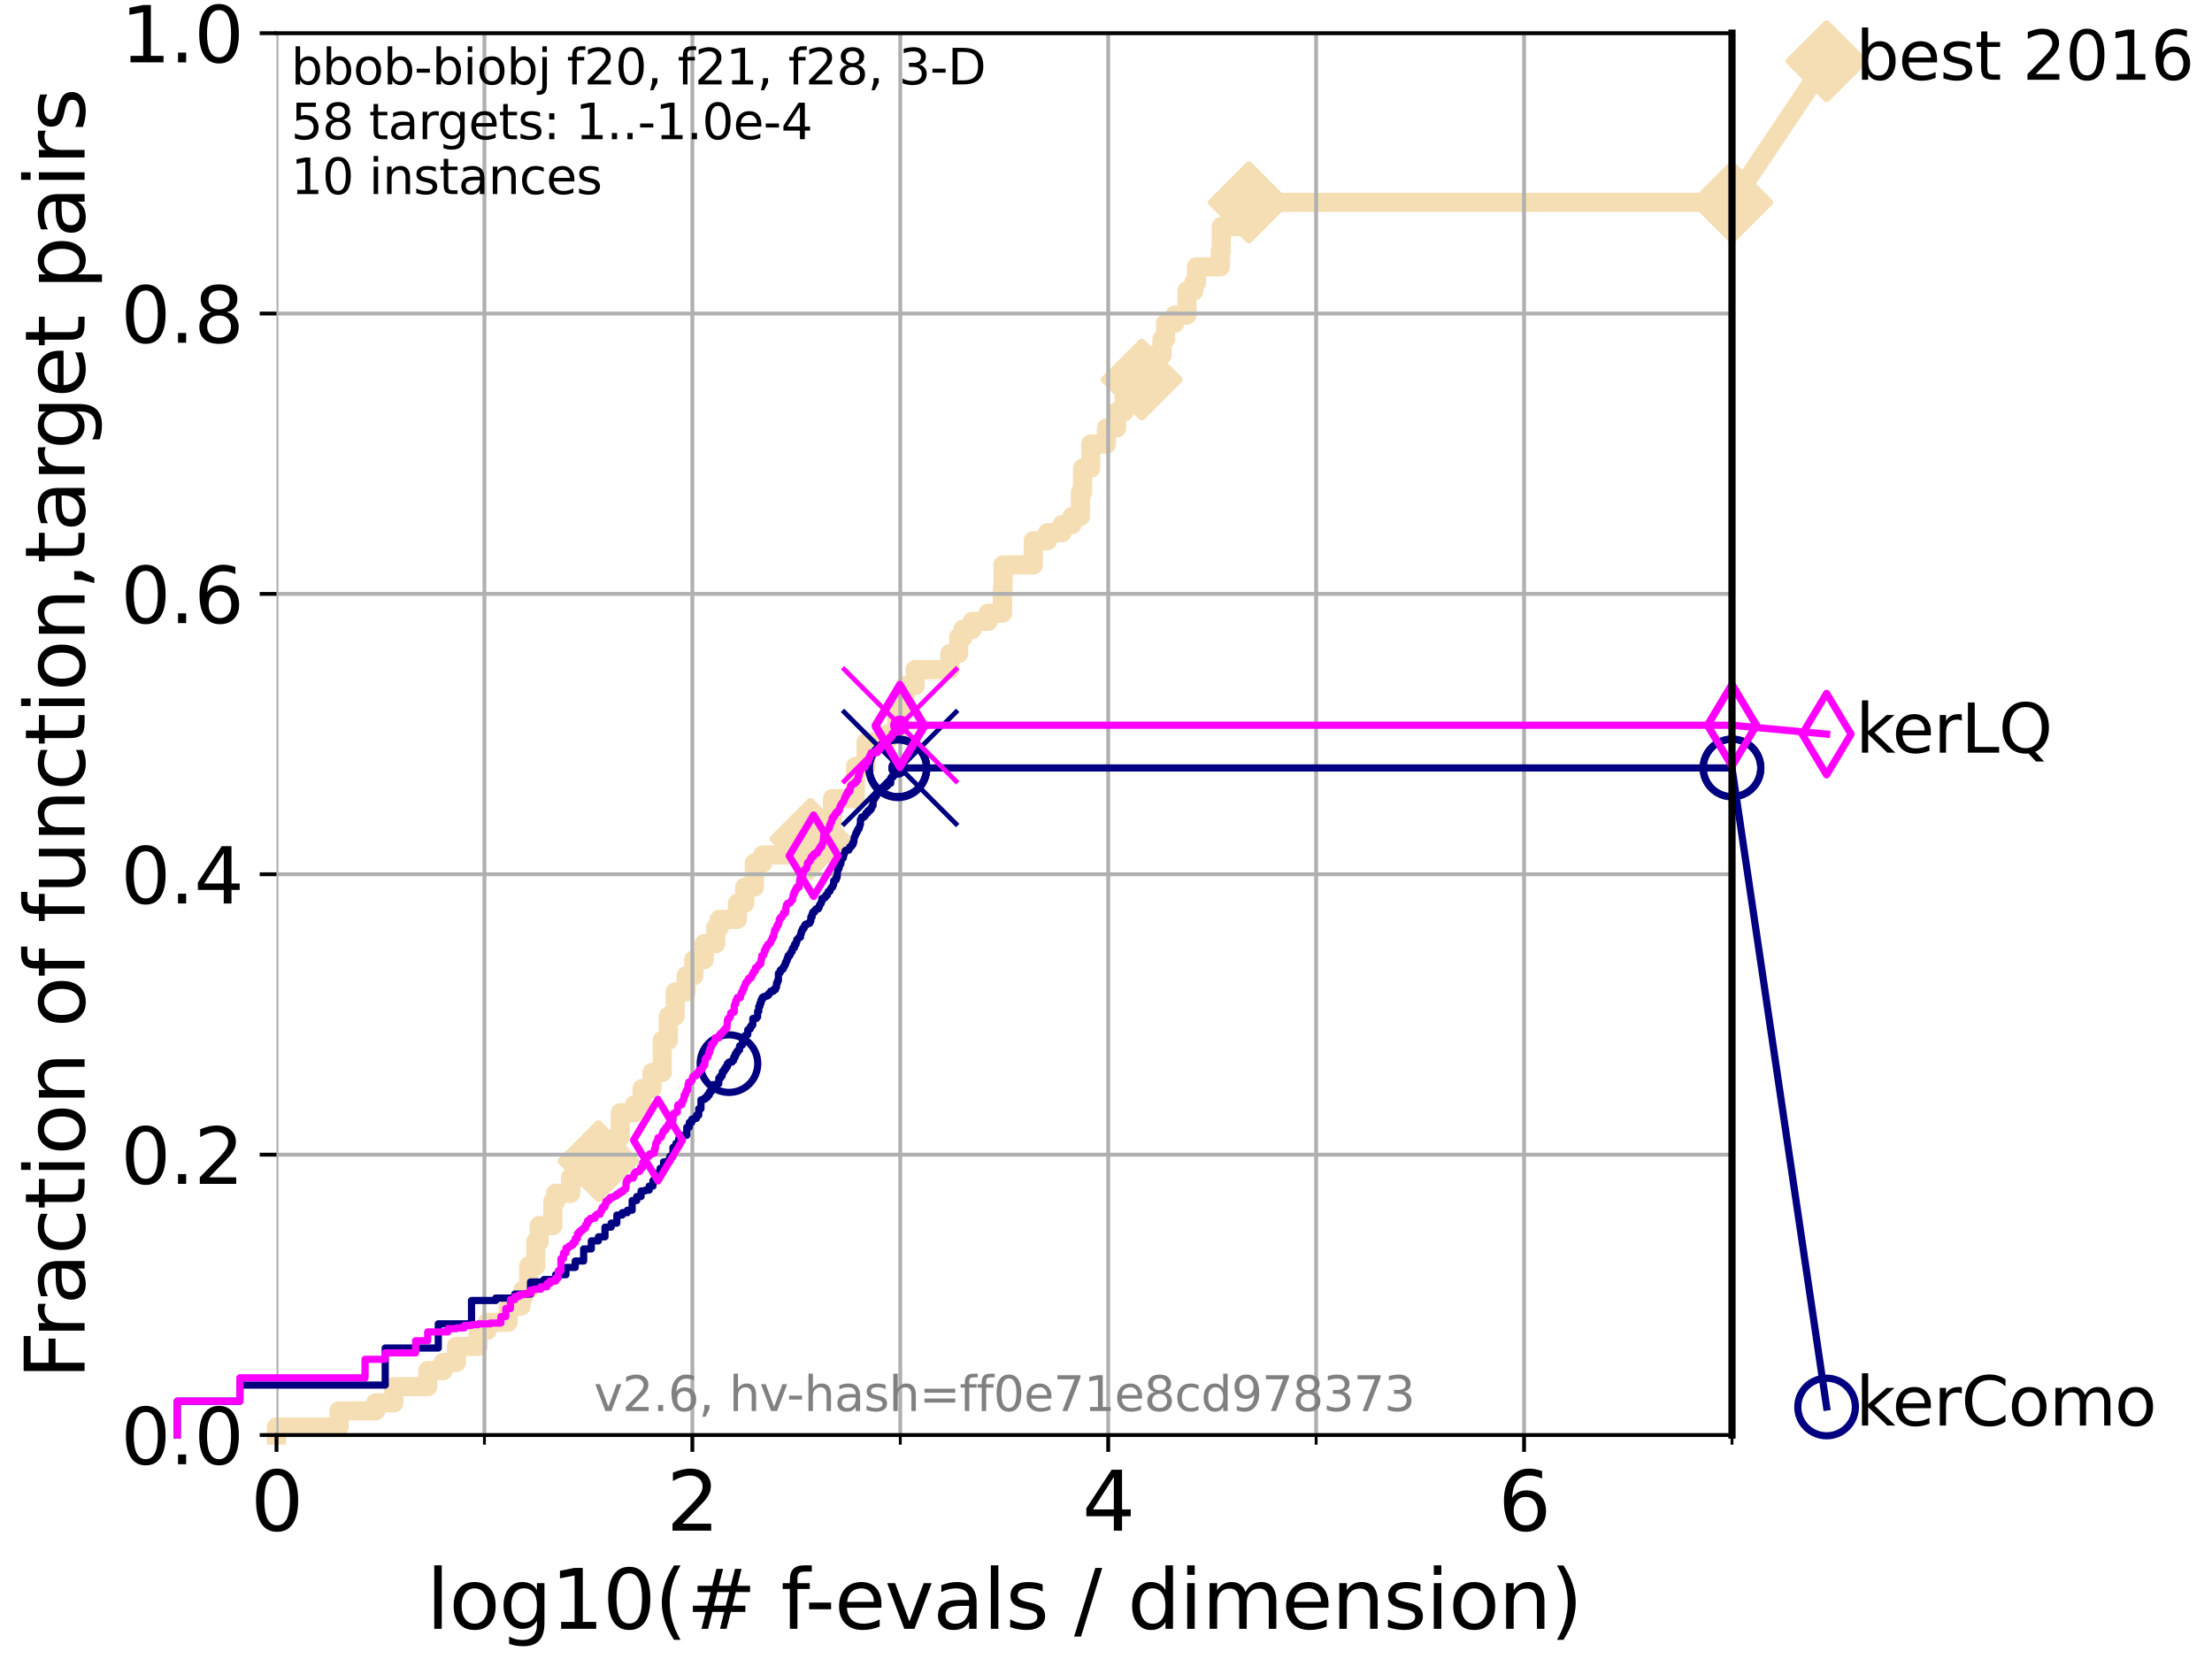<?xml version="1.0" encoding="utf-8" standalone="no"?>
<!DOCTYPE svg PUBLIC "-//W3C//DTD SVG 1.1//EN"
  "http://www.w3.org/Graphics/SVG/1.1/DTD/svg11.dtd">
<svg xmlns:xlink="http://www.w3.org/1999/xlink" width="460.8pt" height="345.6pt" viewBox="0 0 460.8 345.6" xmlns="http://www.w3.org/2000/svg" version="1.1">
 <defs>
  <style type="text/css">*{stroke-linejoin: round; stroke-linecap: butt}</style>
 </defs>
 <g id="figure_1">
  <g id="patch_1">
   <path d="M 0 345.6 
L 460.8 345.6 
L 460.8 0 
L 0 0 
z
" style="fill: #ffffff"/>
  </g>
  <g id="axes_1">
   <g id="patch_2">
    <path d="M 57.6 298.944 
L 360.806 298.944 
L 360.806 6.912 
L 57.6 6.912 
z
" style="fill: #ffffff"/>
   </g>
   <g id="line2d_1">
    <path d="M 57.6 298.944 
L 57.6 297.266 
L 70.639 297.266 
L 70.639 293.909 
L 78.267 293.909 
L 78.267 292.231 
L 82.042 292.231 
L 82.042 288.874 
L 89.09 288.874 
L 89.09 285.517 
L 92.323 285.517 
L 92.323 283.839 
L 95.081 283.839 
L 95.081 280.482 
L 99.617 280.482 
L 99.617 277.126 
L 101.532 277.126 
L 101.532 275.447 
L 105.851 275.447 
L 105.851 272.09 
L 108.543 272.09 
L 108.543 270.412 
L 108.956 270.412 
L 108.956 268.734 
L 110.145 268.734 
L 110.145 263.699 
L 111.621 263.699 
L 111.621 258.664 
L 112.318 258.664 
L 112.318 255.307 
L 115.168 255.307 
L 115.168 250.272 
L 115.747 250.272 
L 115.747 248.594 
L 118.89 248.594 
L 118.89 245.237 
L 123.936 245.237 
L 123.936 241.88 
L 124.66 241.88 
L 124.66 238.524 
L 128.499 238.524 
L 128.499 236.845 
L 129.209 236.845 
L 129.209 231.81 
L 132.169 231.81 
L 132.169 230.132 
L 133.766 230.132 
L 133.766 226.775 
L 135.835 226.775 
L 135.835 223.418 
L 137.963 223.418 
L 137.963 216.705 
L 139.232 216.705 
L 139.232 211.67 
L 140.65 211.67 
L 140.65 206.635 
L 142.933 206.635 
L 142.933 203.278 
L 144.541 203.278 
L 144.541 199.922 
L 146.695 199.922 
L 146.695 196.565 
L 149.118 196.565 
L 149.118 193.208 
L 149.829 193.208 
L 149.829 191.53 
L 153.613 191.53 
L 153.613 188.173 
L 155.148 188.173 
L 155.148 184.817 
L 157.144 184.817 
L 157.144 179.782 
L 158.891 179.782 
L 158.891 178.103 
L 166.633 178.103 
L 166.633 174.746 
L 168.825 174.746 
L 168.825 173.068 
L 172.732 173.068 
L 172.732 171.39 
L 173.436 171.39 
L 173.436 166.355 
L 178.154 166.355 
L 178.247 159.641 
L 180.429 159.641 
L 180.429 154.606 
L 184.694 154.606 
L 184.694 152.928 
L 186.823 152.928 
L 186.823 147.893 
L 188.547 147.893 
L 188.547 142.858 
L 190.643 142.858 
L 190.643 139.501 
L 197.86 139.501 
L 197.86 136.145 
L 199.712 136.145 
L 199.712 132.788 
L 200.591 132.788 
L 200.591 131.11 
L 202.537 131.11 
L 202.537 129.431 
L 205.845 129.431 
L 205.845 127.753 
L 208.837 127.753 
L 208.837 122.718 
L 208.954 122.718 
L 208.954 117.683 
L 215.257 117.683 
L 215.257 112.648 
L 218.221 112.648 
L 218.221 110.969 
L 221.251 110.969 
L 221.251 109.291 
L 223.326 109.291 
L 223.326 107.613 
L 225.071 107.613 
L 225.071 102.578 
L 225.528 102.578 
L 225.528 97.543 
L 227.221 97.543 
L 227.221 92.508 
L 230.496 92.508 
L 230.496 89.151 
L 232.601 89.151 
L 232.601 85.794 
L 234.197 85.794 
L 234.197 82.438 
L 236.442 82.438 
L 236.442 79.081 
L 237.837 79.081 
L 237.837 75.724 
L 239.243 75.724 
L 239.243 74.046 
L 242.054 74.046 
L 242.054 70.689 
L 242.821 70.689 
L 242.821 67.332 
L 244.736 67.332 
L 244.736 65.654 
L 247.254 65.654 
L 247.254 60.619 
L 248.689 60.619 
L 248.689 58.941 
L 249.241 58.941 
L 249.241 55.584 
L 254.23 55.584 
L 254.23 52.227 
L 254.418 52.227 
L 254.418 47.192 
L 260.159 47.192 
L 260.159 42.157 
L 360.806 42.157 
L 360.806 42.157 
" style="fill: none; stroke: #f5deb3; stroke-width: 4; stroke-linecap: square"/>
   </g>
   <g id="line2d_2">
    <defs>
     <path id="m02d6b532d6" d="M -0 7.778 
L 7.778 0 
L 0 -7.778 
L -7.778 -0 
z
" style="stroke: #f5deb3; stroke-width: 1.5; stroke-linejoin: miter"/>
    </defs>
    <g>
     <use xlink:href="#m02d6b532d6" x="124.66" y="241.88" style="fill: #f5deb3; stroke: #f5deb3; stroke-width: 1.5; stroke-linejoin: miter"/>
     <use xlink:href="#m02d6b532d6" x="168.825" y="174.746" style="fill: #f5deb3; stroke: #f5deb3; stroke-width: 1.5; stroke-linejoin: miter"/>
     <use xlink:href="#m02d6b532d6" x="237.837" y="79.081" style="fill: #f5deb3; stroke: #f5deb3; stroke-width: 1.5; stroke-linejoin: miter"/>
     <use xlink:href="#m02d6b532d6" x="260.159" y="42.157" style="fill: #f5deb3; stroke: #f5deb3; stroke-width: 1.5; stroke-linejoin: miter"/>
     <use xlink:href="#m02d6b532d6" x="360.806" y="42.157" style="fill: #f5deb3; stroke: #f5deb3; stroke-width: 1.5; stroke-linejoin: miter"/>
    </g>
   </g>
   <g id="line2d_3">
    <path style="fill: none; stroke: #f5deb3; stroke-width: 4; stroke-linecap: square"/>
    <g/>
   </g>
   <g id="line2d_4">
    <path d="M 360.806 42.157 
L 380.515 12.753 
" style="fill: none; stroke: #f5deb3; stroke-width: 4; stroke-linecap: square"/>
    <g>
     <use xlink:href="#m02d6b532d6" x="360.806" y="42.157" style="fill: #f5deb3; stroke: #f5deb3; stroke-width: 1.5; stroke-linejoin: miter"/>
     <use xlink:href="#m02d6b532d6" x="380.515" y="12.753" style="fill: #f5deb3; stroke: #f5deb3; stroke-width: 1.5; stroke-linejoin: miter"/>
    </g>
   </g>
   <g id="matplotlib.axis_1">
    <g id="xtick_1">
     <g id="line2d_5">
      <path d="M 57.6 298.944 
L 57.6 6.912 
" clip-path="url(#p7df81b8a54)" style="fill: none; stroke: #b0b0b0; stroke-width: 0.8; stroke-linecap: square"/>
     </g>
     <g id="line2d_6">
      <defs>
       <path id="m9a591c5335" d="M 0 0 
L 0 3.5 
" style="stroke: #000000; stroke-width: 0.8"/>
      </defs>
      <g>
       <use xlink:href="#m9a591c5335" x="57.6" y="298.944" style="stroke: #000000; stroke-width: 0.8"/>
      </g>
     </g>
     <g id="text_1">
      <!-- 0 -->
      <g transform="translate(52.192 318.861) scale(0.17 -0.17)">
       <defs>
        <path id="DejaVuSans-30" d="M 2034 4250 
Q 1547 4250 1301 3770 
Q 1056 3291 1056 2328 
Q 1056 1369 1301 889 
Q 1547 409 2034 409 
Q 2525 409 2770 889 
Q 3016 1369 3016 2328 
Q 3016 3291 2770 3770 
Q 2525 4250 2034 4250 
z
M 2034 4750 
Q 2819 4750 3233 4129 
Q 3647 3509 3647 2328 
Q 3647 1150 3233 529 
Q 2819 -91 2034 -91 
Q 1250 -91 836 529 
Q 422 1150 422 2328 
Q 422 3509 836 4129 
Q 1250 4750 2034 4750 
z
" transform="scale(0.016)"/>
       </defs>
       <use xlink:href="#DejaVuSans-30"/>
      </g>
     </g>
    </g>
    <g id="xtick_2">
     <g id="line2d_7">
      <path d="M 144.23 298.944 
L 144.23 6.912 
" clip-path="url(#p7df81b8a54)" style="fill: none; stroke: #b0b0b0; stroke-width: 0.8; stroke-linecap: square"/>
     </g>
     <g id="line2d_8">
      <g>
       <use xlink:href="#m9a591c5335" x="144.23" y="298.944" style="stroke: #000000; stroke-width: 0.8"/>
      </g>
     </g>
     <g id="text_2">
      <!-- 2 -->
      <g transform="translate(138.822 318.861) scale(0.17 -0.17)">
       <defs>
        <path id="DejaVuSans-32" d="M 1228 531 
L 3431 531 
L 3431 0 
L 469 0 
L 469 531 
Q 828 903 1448 1529 
Q 2069 2156 2228 2338 
Q 2531 2678 2651 2914 
Q 2772 3150 2772 3378 
Q 2772 3750 2511 3984 
Q 2250 4219 1831 4219 
Q 1534 4219 1204 4116 
Q 875 4013 500 3803 
L 500 4441 
Q 881 4594 1212 4672 
Q 1544 4750 1819 4750 
Q 2544 4750 2975 4387 
Q 3406 4025 3406 3419 
Q 3406 3131 3298 2873 
Q 3191 2616 2906 2266 
Q 2828 2175 2409 1742 
Q 1991 1309 1228 531 
z
" transform="scale(0.016)"/>
       </defs>
       <use xlink:href="#DejaVuSans-32"/>
      </g>
     </g>
    </g>
    <g id="xtick_3">
     <g id="line2d_9">
      <path d="M 230.861 298.944 
L 230.861 6.912 
" clip-path="url(#p7df81b8a54)" style="fill: none; stroke: #b0b0b0; stroke-width: 0.8; stroke-linecap: square"/>
     </g>
     <g id="line2d_10">
      <g>
       <use xlink:href="#m9a591c5335" x="230.861" y="298.944" style="stroke: #000000; stroke-width: 0.8"/>
      </g>
     </g>
     <g id="text_3">
      <!-- 4 -->
      <g transform="translate(225.453 318.861) scale(0.17 -0.17)">
       <defs>
        <path id="DejaVuSans-34" d="M 2419 4116 
L 825 1625 
L 2419 1625 
L 2419 4116 
z
M 2253 4666 
L 3047 4666 
L 3047 1625 
L 3713 1625 
L 3713 1100 
L 3047 1100 
L 3047 0 
L 2419 0 
L 2419 1100 
L 313 1100 
L 313 1709 
L 2253 4666 
z
" transform="scale(0.016)"/>
       </defs>
       <use xlink:href="#DejaVuSans-34"/>
      </g>
     </g>
    </g>
    <g id="xtick_4">
     <g id="line2d_11">
      <path d="M 317.491 298.944 
L 317.491 6.912 
" clip-path="url(#p7df81b8a54)" style="fill: none; stroke: #b0b0b0; stroke-width: 0.8; stroke-linecap: square"/>
     </g>
     <g id="line2d_12">
      <g>
       <use xlink:href="#m9a591c5335" x="317.491" y="298.944" style="stroke: #000000; stroke-width: 0.8"/>
      </g>
     </g>
     <g id="text_4">
      <!-- 6 -->
      <g transform="translate(312.083 318.861) scale(0.17 -0.17)">
       <defs>
        <path id="DejaVuSans-36" d="M 2113 2584 
Q 1688 2584 1439 2293 
Q 1191 2003 1191 1497 
Q 1191 994 1439 701 
Q 1688 409 2113 409 
Q 2538 409 2786 701 
Q 3034 994 3034 1497 
Q 3034 2003 2786 2293 
Q 2538 2584 2113 2584 
z
M 3366 4563 
L 3366 3988 
Q 3128 4100 2886 4159 
Q 2644 4219 2406 4219 
Q 1781 4219 1451 3797 
Q 1122 3375 1075 2522 
Q 1259 2794 1537 2939 
Q 1816 3084 2150 3084 
Q 2853 3084 3261 2657 
Q 3669 2231 3669 1497 
Q 3669 778 3244 343 
Q 2819 -91 2113 -91 
Q 1303 -91 875 529 
Q 447 1150 447 2328 
Q 447 3434 972 4092 
Q 1497 4750 2381 4750 
Q 2619 4750 2861 4703 
Q 3103 4656 3366 4563 
z
" transform="scale(0.016)"/>
       </defs>
       <use xlink:href="#DejaVuSans-36"/>
      </g>
     </g>
    </g>
    <g id="xtick_5">
     <g id="line2d_13">
      <path d="M 100.915 298.944 
L 100.915 6.912 
" clip-path="url(#p7df81b8a54)" style="fill: none; stroke: #b0b0b0; stroke-width: 0.8; stroke-linecap: square"/>
     </g>
     <g id="line2d_14">
      <defs>
       <path id="mda6dc465bb" d="M 0 0 
L 0 2 
" style="stroke: #000000; stroke-width: 0.6"/>
      </defs>
      <g>
       <use xlink:href="#mda6dc465bb" x="100.915" y="298.944" style="stroke: #000000; stroke-width: 0.6"/>
      </g>
     </g>
    </g>
    <g id="xtick_6">
     <g id="line2d_15">
      <path d="M 187.546 298.944 
L 187.546 6.912 
" clip-path="url(#p7df81b8a54)" style="fill: none; stroke: #b0b0b0; stroke-width: 0.8; stroke-linecap: square"/>
     </g>
     <g id="line2d_16">
      <g>
       <use xlink:href="#mda6dc465bb" x="187.546" y="298.944" style="stroke: #000000; stroke-width: 0.6"/>
      </g>
     </g>
    </g>
    <g id="xtick_7">
     <g id="line2d_17">
      <path d="M 274.176 298.944 
L 274.176 6.912 
" clip-path="url(#p7df81b8a54)" style="fill: none; stroke: #b0b0b0; stroke-width: 0.8; stroke-linecap: square"/>
     </g>
     <g id="line2d_18">
      <g>
       <use xlink:href="#mda6dc465bb" x="274.176" y="298.944" style="stroke: #000000; stroke-width: 0.6"/>
      </g>
     </g>
    </g>
    <g id="xtick_8">
     <g id="line2d_19">
      <path d="M 360.806 298.944 
L 360.806 6.912 
" clip-path="url(#p7df81b8a54)" style="fill: none; stroke: #b0b0b0; stroke-width: 0.8; stroke-linecap: square"/>
     </g>
     <g id="line2d_20">
      <g>
       <use xlink:href="#mda6dc465bb" x="360.806" y="298.944" style="stroke: #000000; stroke-width: 0.6"/>
      </g>
     </g>
    </g>
    <g id="text_5">
     <!-- log10(# f-evals / dimension) -->
     <g transform="translate(88.823 339.314) scale(0.17 -0.17)">
      <defs>
       <path id="DejaVuSans-6c" d="M 603 4863 
L 1178 4863 
L 1178 0 
L 603 0 
L 603 4863 
z
" transform="scale(0.016)"/>
       <path id="DejaVuSans-6f" d="M 1959 3097 
Q 1497 3097 1228 2736 
Q 959 2375 959 1747 
Q 959 1119 1226 758 
Q 1494 397 1959 397 
Q 2419 397 2687 759 
Q 2956 1122 2956 1747 
Q 2956 2369 2687 2733 
Q 2419 3097 1959 3097 
z
M 1959 3584 
Q 2709 3584 3137 3096 
Q 3566 2609 3566 1747 
Q 3566 888 3137 398 
Q 2709 -91 1959 -91 
Q 1206 -91 779 398 
Q 353 888 353 1747 
Q 353 2609 779 3096 
Q 1206 3584 1959 3584 
z
" transform="scale(0.016)"/>
       <path id="DejaVuSans-67" d="M 2906 1791 
Q 2906 2416 2648 2759 
Q 2391 3103 1925 3103 
Q 1463 3103 1205 2759 
Q 947 2416 947 1791 
Q 947 1169 1205 825 
Q 1463 481 1925 481 
Q 2391 481 2648 825 
Q 2906 1169 2906 1791 
z
M 3481 434 
Q 3481 -459 3084 -895 
Q 2688 -1331 1869 -1331 
Q 1566 -1331 1297 -1286 
Q 1028 -1241 775 -1147 
L 775 -588 
Q 1028 -725 1275 -790 
Q 1522 -856 1778 -856 
Q 2344 -856 2625 -561 
Q 2906 -266 2906 331 
L 2906 616 
Q 2728 306 2450 153 
Q 2172 0 1784 0 
Q 1141 0 747 490 
Q 353 981 353 1791 
Q 353 2603 747 3093 
Q 1141 3584 1784 3584 
Q 2172 3584 2450 3431 
Q 2728 3278 2906 2969 
L 2906 3500 
L 3481 3500 
L 3481 434 
z
" transform="scale(0.016)"/>
       <path id="DejaVuSans-31" d="M 794 531 
L 1825 531 
L 1825 4091 
L 703 3866 
L 703 4441 
L 1819 4666 
L 2450 4666 
L 2450 531 
L 3481 531 
L 3481 0 
L 794 0 
L 794 531 
z
" transform="scale(0.016)"/>
       <path id="DejaVuSans-28" d="M 1984 4856 
Q 1566 4138 1362 3434 
Q 1159 2731 1159 2009 
Q 1159 1288 1364 580 
Q 1569 -128 1984 -844 
L 1484 -844 
Q 1016 -109 783 600 
Q 550 1309 550 2009 
Q 550 2706 781 3412 
Q 1013 4119 1484 4856 
L 1984 4856 
z
" transform="scale(0.016)"/>
       <path id="DejaVuSans-23" d="M 3272 2816 
L 2363 2816 
L 2100 1772 
L 3016 1772 
L 3272 2816 
z
M 2803 4594 
L 2478 3297 
L 3391 3297 
L 3719 4594 
L 4219 4594 
L 3897 3297 
L 4872 3297 
L 4872 2816 
L 3775 2816 
L 3519 1772 
L 4513 1772 
L 4513 1294 
L 3397 1294 
L 3072 0 
L 2572 0 
L 2894 1294 
L 1978 1294 
L 1656 0 
L 1153 0 
L 1478 1294 
L 494 1294 
L 494 1772 
L 1594 1772 
L 1856 2816 
L 850 2816 
L 850 3297 
L 1978 3297 
L 2297 4594 
L 2803 4594 
z
" transform="scale(0.016)"/>
       <path id="DejaVuSans-20" transform="scale(0.016)"/>
       <path id="DejaVuSans-66" d="M 2375 4863 
L 2375 4384 
L 1825 4384 
Q 1516 4384 1395 4259 
Q 1275 4134 1275 3809 
L 1275 3500 
L 2222 3500 
L 2222 3053 
L 1275 3053 
L 1275 0 
L 697 0 
L 697 3053 
L 147 3053 
L 147 3500 
L 697 3500 
L 697 3744 
Q 697 4328 969 4595 
Q 1241 4863 1831 4863 
L 2375 4863 
z
" transform="scale(0.016)"/>
       <path id="DejaVuSans-2d" d="M 313 2009 
L 1997 2009 
L 1997 1497 
L 313 1497 
L 313 2009 
z
" transform="scale(0.016)"/>
       <path id="DejaVuSans-65" d="M 3597 1894 
L 3597 1613 
L 953 1613 
Q 991 1019 1311 708 
Q 1631 397 2203 397 
Q 2534 397 2845 478 
Q 3156 559 3463 722 
L 3463 178 
Q 3153 47 2828 -22 
Q 2503 -91 2169 -91 
Q 1331 -91 842 396 
Q 353 884 353 1716 
Q 353 2575 817 3079 
Q 1281 3584 2069 3584 
Q 2775 3584 3186 3129 
Q 3597 2675 3597 1894 
z
M 3022 2063 
Q 3016 2534 2758 2815 
Q 2500 3097 2075 3097 
Q 1594 3097 1305 2825 
Q 1016 2553 972 2059 
L 3022 2063 
z
" transform="scale(0.016)"/>
       <path id="DejaVuSans-76" d="M 191 3500 
L 800 3500 
L 1894 563 
L 2988 3500 
L 3597 3500 
L 2284 0 
L 1503 0 
L 191 3500 
z
" transform="scale(0.016)"/>
       <path id="DejaVuSans-61" d="M 2194 1759 
Q 1497 1759 1228 1600 
Q 959 1441 959 1056 
Q 959 750 1161 570 
Q 1363 391 1709 391 
Q 2188 391 2477 730 
Q 2766 1069 2766 1631 
L 2766 1759 
L 2194 1759 
z
M 3341 1997 
L 3341 0 
L 2766 0 
L 2766 531 
Q 2569 213 2275 61 
Q 1981 -91 1556 -91 
Q 1019 -91 701 211 
Q 384 513 384 1019 
Q 384 1609 779 1909 
Q 1175 2209 1959 2209 
L 2766 2209 
L 2766 2266 
Q 2766 2663 2505 2880 
Q 2244 3097 1772 3097 
Q 1472 3097 1187 3025 
Q 903 2953 641 2809 
L 641 3341 
Q 956 3463 1253 3523 
Q 1550 3584 1831 3584 
Q 2591 3584 2966 3190 
Q 3341 2797 3341 1997 
z
" transform="scale(0.016)"/>
       <path id="DejaVuSans-73" d="M 2834 3397 
L 2834 2853 
Q 2591 2978 2328 3040 
Q 2066 3103 1784 3103 
Q 1356 3103 1142 2972 
Q 928 2841 928 2578 
Q 928 2378 1081 2264 
Q 1234 2150 1697 2047 
L 1894 2003 
Q 2506 1872 2764 1633 
Q 3022 1394 3022 966 
Q 3022 478 2636 193 
Q 2250 -91 1575 -91 
Q 1294 -91 989 -36 
Q 684 19 347 128 
L 347 722 
Q 666 556 975 473 
Q 1284 391 1588 391 
Q 1994 391 2212 530 
Q 2431 669 2431 922 
Q 2431 1156 2273 1281 
Q 2116 1406 1581 1522 
L 1381 1569 
Q 847 1681 609 1914 
Q 372 2147 372 2553 
Q 372 3047 722 3315 
Q 1072 3584 1716 3584 
Q 2034 3584 2315 3537 
Q 2597 3491 2834 3397 
z
" transform="scale(0.016)"/>
       <path id="DejaVuSans-2f" d="M 1625 4666 
L 2156 4666 
L 531 -594 
L 0 -594 
L 1625 4666 
z
" transform="scale(0.016)"/>
       <path id="DejaVuSans-64" d="M 2906 2969 
L 2906 4863 
L 3481 4863 
L 3481 0 
L 2906 0 
L 2906 525 
Q 2725 213 2448 61 
Q 2172 -91 1784 -91 
Q 1150 -91 751 415 
Q 353 922 353 1747 
Q 353 2572 751 3078 
Q 1150 3584 1784 3584 
Q 2172 3584 2448 3432 
Q 2725 3281 2906 2969 
z
M 947 1747 
Q 947 1113 1208 752 
Q 1469 391 1925 391 
Q 2381 391 2643 752 
Q 2906 1113 2906 1747 
Q 2906 2381 2643 2742 
Q 2381 3103 1925 3103 
Q 1469 3103 1208 2742 
Q 947 2381 947 1747 
z
" transform="scale(0.016)"/>
       <path id="DejaVuSans-69" d="M 603 3500 
L 1178 3500 
L 1178 0 
L 603 0 
L 603 3500 
z
M 603 4863 
L 1178 4863 
L 1178 4134 
L 603 4134 
L 603 4863 
z
" transform="scale(0.016)"/>
       <path id="DejaVuSans-6d" d="M 3328 2828 
Q 3544 3216 3844 3400 
Q 4144 3584 4550 3584 
Q 5097 3584 5394 3201 
Q 5691 2819 5691 2113 
L 5691 0 
L 5113 0 
L 5113 2094 
Q 5113 2597 4934 2840 
Q 4756 3084 4391 3084 
Q 3944 3084 3684 2787 
Q 3425 2491 3425 1978 
L 3425 0 
L 2847 0 
L 2847 2094 
Q 2847 2600 2669 2842 
Q 2491 3084 2119 3084 
Q 1678 3084 1418 2786 
Q 1159 2488 1159 1978 
L 1159 0 
L 581 0 
L 581 3500 
L 1159 3500 
L 1159 2956 
Q 1356 3278 1631 3431 
Q 1906 3584 2284 3584 
Q 2666 3584 2933 3390 
Q 3200 3197 3328 2828 
z
" transform="scale(0.016)"/>
       <path id="DejaVuSans-6e" d="M 3513 2113 
L 3513 0 
L 2938 0 
L 2938 2094 
Q 2938 2591 2744 2837 
Q 2550 3084 2163 3084 
Q 1697 3084 1428 2787 
Q 1159 2491 1159 1978 
L 1159 0 
L 581 0 
L 581 3500 
L 1159 3500 
L 1159 2956 
Q 1366 3272 1645 3428 
Q 1925 3584 2291 3584 
Q 2894 3584 3203 3211 
Q 3513 2838 3513 2113 
z
" transform="scale(0.016)"/>
       <path id="DejaVuSans-29" d="M 513 4856 
L 1013 4856 
Q 1481 4119 1714 3412 
Q 1947 2706 1947 2009 
Q 1947 1309 1714 600 
Q 1481 -109 1013 -844 
L 513 -844 
Q 928 -128 1133 580 
Q 1338 1288 1338 2009 
Q 1338 2731 1133 3434 
Q 928 4138 513 4856 
z
" transform="scale(0.016)"/>
      </defs>
      <use xlink:href="#DejaVuSans-6c"/>
      <use xlink:href="#DejaVuSans-6f" x="27.783"/>
      <use xlink:href="#DejaVuSans-67" x="88.965"/>
      <use xlink:href="#DejaVuSans-31" x="152.441"/>
      <use xlink:href="#DejaVuSans-30" x="216.064"/>
      <use xlink:href="#DejaVuSans-28" x="279.688"/>
      <use xlink:href="#DejaVuSans-23" x="318.701"/>
      <use xlink:href="#DejaVuSans-20" x="402.49"/>
      <use xlink:href="#DejaVuSans-66" x="434.277"/>
      <use xlink:href="#DejaVuSans-2d" x="463.982"/>
      <use xlink:href="#DejaVuSans-65" x="500.066"/>
      <use xlink:href="#DejaVuSans-76" x="561.59"/>
      <use xlink:href="#DejaVuSans-61" x="620.77"/>
      <use xlink:href="#DejaVuSans-6c" x="682.049"/>
      <use xlink:href="#DejaVuSans-73" x="709.832"/>
      <use xlink:href="#DejaVuSans-20" x="761.932"/>
      <use xlink:href="#DejaVuSans-2f" x="793.719"/>
      <use xlink:href="#DejaVuSans-20" x="827.41"/>
      <use xlink:href="#DejaVuSans-64" x="859.197"/>
      <use xlink:href="#DejaVuSans-69" x="922.674"/>
      <use xlink:href="#DejaVuSans-6d" x="950.457"/>
      <use xlink:href="#DejaVuSans-65" x="1047.869"/>
      <use xlink:href="#DejaVuSans-6e" x="1109.393"/>
      <use xlink:href="#DejaVuSans-73" x="1172.771"/>
      <use xlink:href="#DejaVuSans-69" x="1224.871"/>
      <use xlink:href="#DejaVuSans-6f" x="1252.654"/>
      <use xlink:href="#DejaVuSans-6e" x="1313.836"/>
      <use xlink:href="#DejaVuSans-29" x="1377.215"/>
     </g>
    </g>
   </g>
   <g id="matplotlib.axis_2">
    <g id="ytick_1">
     <g id="line2d_21">
      <path d="M 57.6 298.944 
L 360.806 298.944 
" clip-path="url(#p7df81b8a54)" style="fill: none; stroke: #b0b0b0; stroke-width: 0.8; stroke-linecap: square"/>
     </g>
     <g id="line2d_22">
      <defs>
       <path id="m83b74e3d32" d="M 0 0 
L -3.5 0 
" style="stroke: #000000; stroke-width: 0.8"/>
      </defs>
      <g>
       <use xlink:href="#m83b74e3d32" x="57.6" y="298.944" style="stroke: #000000; stroke-width: 0.8"/>
      </g>
     </g>
     <g id="text_6">
      <!-- 0.0 -->
      <g transform="translate(25.155 305.023) scale(0.16 -0.16)">
       <defs>
        <path id="DejaVuSans-2e" d="M 684 794 
L 1344 794 
L 1344 0 
L 684 0 
L 684 794 
z
" transform="scale(0.016)"/>
       </defs>
       <use xlink:href="#DejaVuSans-30"/>
       <use xlink:href="#DejaVuSans-2e" x="63.623"/>
       <use xlink:href="#DejaVuSans-30" x="95.41"/>
      </g>
     </g>
    </g>
    <g id="ytick_2">
     <g id="line2d_23">
      <path d="M 57.6 240.538 
L 360.806 240.538 
" clip-path="url(#p7df81b8a54)" style="fill: none; stroke: #b0b0b0; stroke-width: 0.8; stroke-linecap: square"/>
     </g>
     <g id="line2d_24">
      <g>
       <use xlink:href="#m83b74e3d32" x="57.6" y="240.538" style="stroke: #000000; stroke-width: 0.8"/>
      </g>
     </g>
     <g id="text_7">
      <!-- 0.2 -->
      <g transform="translate(25.155 246.616) scale(0.16 -0.16)">
       <use xlink:href="#DejaVuSans-30"/>
       <use xlink:href="#DejaVuSans-2e" x="63.623"/>
       <use xlink:href="#DejaVuSans-32" x="95.41"/>
      </g>
     </g>
    </g>
    <g id="ytick_3">
     <g id="line2d_25">
      <path d="M 57.6 182.131 
L 360.806 182.131 
" clip-path="url(#p7df81b8a54)" style="fill: none; stroke: #b0b0b0; stroke-width: 0.8; stroke-linecap: square"/>
     </g>
     <g id="line2d_26">
      <g>
       <use xlink:href="#m83b74e3d32" x="57.6" y="182.131" style="stroke: #000000; stroke-width: 0.8"/>
      </g>
     </g>
     <g id="text_8">
      <!-- 0.4 -->
      <g transform="translate(25.155 188.21) scale(0.16 -0.16)">
       <use xlink:href="#DejaVuSans-30"/>
       <use xlink:href="#DejaVuSans-2e" x="63.623"/>
       <use xlink:href="#DejaVuSans-34" x="95.41"/>
      </g>
     </g>
    </g>
    <g id="ytick_4">
     <g id="line2d_27">
      <path d="M 57.6 123.725 
L 360.806 123.725 
" clip-path="url(#p7df81b8a54)" style="fill: none; stroke: #b0b0b0; stroke-width: 0.8; stroke-linecap: square"/>
     </g>
     <g id="line2d_28">
      <g>
       <use xlink:href="#m83b74e3d32" x="57.6" y="123.725" style="stroke: #000000; stroke-width: 0.8"/>
      </g>
     </g>
     <g id="text_9">
      <!-- 0.6 -->
      <g transform="translate(25.155 129.804) scale(0.16 -0.16)">
       <use xlink:href="#DejaVuSans-30"/>
       <use xlink:href="#DejaVuSans-2e" x="63.623"/>
       <use xlink:href="#DejaVuSans-36" x="95.41"/>
      </g>
     </g>
    </g>
    <g id="ytick_5">
     <g id="line2d_29">
      <path d="M 57.6 65.318 
L 360.806 65.318 
" clip-path="url(#p7df81b8a54)" style="fill: none; stroke: #b0b0b0; stroke-width: 0.8; stroke-linecap: square"/>
     </g>
     <g id="line2d_30">
      <g>
       <use xlink:href="#m83b74e3d32" x="57.6" y="65.318" style="stroke: #000000; stroke-width: 0.8"/>
      </g>
     </g>
     <g id="text_10">
      <!-- 0.8 -->
      <g transform="translate(25.155 71.397) scale(0.16 -0.16)">
       <defs>
        <path id="DejaVuSans-38" d="M 2034 2216 
Q 1584 2216 1326 1975 
Q 1069 1734 1069 1313 
Q 1069 891 1326 650 
Q 1584 409 2034 409 
Q 2484 409 2743 651 
Q 3003 894 3003 1313 
Q 3003 1734 2745 1975 
Q 2488 2216 2034 2216 
z
M 1403 2484 
Q 997 2584 770 2862 
Q 544 3141 544 3541 
Q 544 4100 942 4425 
Q 1341 4750 2034 4750 
Q 2731 4750 3128 4425 
Q 3525 4100 3525 3541 
Q 3525 3141 3298 2862 
Q 3072 2584 2669 2484 
Q 3125 2378 3379 2068 
Q 3634 1759 3634 1313 
Q 3634 634 3220 271 
Q 2806 -91 2034 -91 
Q 1263 -91 848 271 
Q 434 634 434 1313 
Q 434 1759 690 2068 
Q 947 2378 1403 2484 
z
M 1172 3481 
Q 1172 3119 1398 2916 
Q 1625 2713 2034 2713 
Q 2441 2713 2670 2916 
Q 2900 3119 2900 3481 
Q 2900 3844 2670 4047 
Q 2441 4250 2034 4250 
Q 1625 4250 1398 4047 
Q 1172 3844 1172 3481 
z
" transform="scale(0.016)"/>
       </defs>
       <use xlink:href="#DejaVuSans-30"/>
       <use xlink:href="#DejaVuSans-2e" x="63.623"/>
       <use xlink:href="#DejaVuSans-38" x="95.41"/>
      </g>
     </g>
    </g>
    <g id="ytick_6">
     <g id="line2d_31">
      <path d="M 57.6 6.912 
L 360.806 6.912 
" clip-path="url(#p7df81b8a54)" style="fill: none; stroke: #b0b0b0; stroke-width: 0.8; stroke-linecap: square"/>
     </g>
     <g id="line2d_32">
      <g>
       <use xlink:href="#m83b74e3d32" x="57.6" y="6.912" style="stroke: #000000; stroke-width: 0.8"/>
      </g>
     </g>
     <g id="text_11">
      <!-- 1.0 -->
      <g transform="translate(25.155 12.991) scale(0.16 -0.16)">
       <use xlink:href="#DejaVuSans-31"/>
       <use xlink:href="#DejaVuSans-2e" x="63.623"/>
       <use xlink:href="#DejaVuSans-30" x="95.41"/>
      </g>
     </g>
    </g>
    <g id="text_12">
     <!-- Fraction of function,target pairs -->
     <g transform="translate(17.62 287.313) rotate(-90) scale(0.17 -0.17)">
      <defs>
       <path id="DejaVuSans-46" d="M 628 4666 
L 3309 4666 
L 3309 4134 
L 1259 4134 
L 1259 2759 
L 3109 2759 
L 3109 2228 
L 1259 2228 
L 1259 0 
L 628 0 
L 628 4666 
z
" transform="scale(0.016)"/>
       <path id="DejaVuSans-72" d="M 2631 2963 
Q 2534 3019 2420 3045 
Q 2306 3072 2169 3072 
Q 1681 3072 1420 2755 
Q 1159 2438 1159 1844 
L 1159 0 
L 581 0 
L 581 3500 
L 1159 3500 
L 1159 2956 
Q 1341 3275 1631 3429 
Q 1922 3584 2338 3584 
Q 2397 3584 2469 3576 
Q 2541 3569 2628 3553 
L 2631 2963 
z
" transform="scale(0.016)"/>
       <path id="DejaVuSans-63" d="M 3122 3366 
L 3122 2828 
Q 2878 2963 2633 3030 
Q 2388 3097 2138 3097 
Q 1578 3097 1268 2742 
Q 959 2388 959 1747 
Q 959 1106 1268 751 
Q 1578 397 2138 397 
Q 2388 397 2633 464 
Q 2878 531 3122 666 
L 3122 134 
Q 2881 22 2623 -34 
Q 2366 -91 2075 -91 
Q 1284 -91 818 406 
Q 353 903 353 1747 
Q 353 2603 823 3093 
Q 1294 3584 2113 3584 
Q 2378 3584 2631 3529 
Q 2884 3475 3122 3366 
z
" transform="scale(0.016)"/>
       <path id="DejaVuSans-74" d="M 1172 4494 
L 1172 3500 
L 2356 3500 
L 2356 3053 
L 1172 3053 
L 1172 1153 
Q 1172 725 1289 603 
Q 1406 481 1766 481 
L 2356 481 
L 2356 0 
L 1766 0 
Q 1100 0 847 248 
Q 594 497 594 1153 
L 594 3053 
L 172 3053 
L 172 3500 
L 594 3500 
L 594 4494 
L 1172 4494 
z
" transform="scale(0.016)"/>
       <path id="DejaVuSans-75" d="M 544 1381 
L 544 3500 
L 1119 3500 
L 1119 1403 
Q 1119 906 1312 657 
Q 1506 409 1894 409 
Q 2359 409 2629 706 
Q 2900 1003 2900 1516 
L 2900 3500 
L 3475 3500 
L 3475 0 
L 2900 0 
L 2900 538 
Q 2691 219 2414 64 
Q 2138 -91 1772 -91 
Q 1169 -91 856 284 
Q 544 659 544 1381 
z
M 1991 3584 
L 1991 3584 
z
" transform="scale(0.016)"/>
       <path id="DejaVuSans-2c" d="M 750 794 
L 1409 794 
L 1409 256 
L 897 -744 
L 494 -744 
L 750 256 
L 750 794 
z
" transform="scale(0.016)"/>
       <path id="DejaVuSans-70" d="M 1159 525 
L 1159 -1331 
L 581 -1331 
L 581 3500 
L 1159 3500 
L 1159 2969 
Q 1341 3281 1617 3432 
Q 1894 3584 2278 3584 
Q 2916 3584 3314 3078 
Q 3713 2572 3713 1747 
Q 3713 922 3314 415 
Q 2916 -91 2278 -91 
Q 1894 -91 1617 61 
Q 1341 213 1159 525 
z
M 3116 1747 
Q 3116 2381 2855 2742 
Q 2594 3103 2138 3103 
Q 1681 3103 1420 2742 
Q 1159 2381 1159 1747 
Q 1159 1113 1420 752 
Q 1681 391 2138 391 
Q 2594 391 2855 752 
Q 3116 1113 3116 1747 
z
" transform="scale(0.016)"/>
      </defs>
      <use xlink:href="#DejaVuSans-46"/>
      <use xlink:href="#DejaVuSans-72" x="50.27"/>
      <use xlink:href="#DejaVuSans-61" x="91.383"/>
      <use xlink:href="#DejaVuSans-63" x="152.662"/>
      <use xlink:href="#DejaVuSans-74" x="207.643"/>
      <use xlink:href="#DejaVuSans-69" x="246.852"/>
      <use xlink:href="#DejaVuSans-6f" x="274.635"/>
      <use xlink:href="#DejaVuSans-6e" x="335.816"/>
      <use xlink:href="#DejaVuSans-20" x="399.195"/>
      <use xlink:href="#DejaVuSans-6f" x="430.982"/>
      <use xlink:href="#DejaVuSans-66" x="492.164"/>
      <use xlink:href="#DejaVuSans-20" x="527.369"/>
      <use xlink:href="#DejaVuSans-66" x="559.156"/>
      <use xlink:href="#DejaVuSans-75" x="594.361"/>
      <use xlink:href="#DejaVuSans-6e" x="657.74"/>
      <use xlink:href="#DejaVuSans-63" x="721.119"/>
      <use xlink:href="#DejaVuSans-74" x="776.1"/>
      <use xlink:href="#DejaVuSans-69" x="815.309"/>
      <use xlink:href="#DejaVuSans-6f" x="843.092"/>
      <use xlink:href="#DejaVuSans-6e" x="904.273"/>
      <use xlink:href="#DejaVuSans-2c" x="967.652"/>
      <use xlink:href="#DejaVuSans-74" x="999.439"/>
      <use xlink:href="#DejaVuSans-61" x="1038.648"/>
      <use xlink:href="#DejaVuSans-72" x="1099.928"/>
      <use xlink:href="#DejaVuSans-67" x="1139.291"/>
      <use xlink:href="#DejaVuSans-65" x="1202.768"/>
      <use xlink:href="#DejaVuSans-74" x="1264.291"/>
      <use xlink:href="#DejaVuSans-20" x="1303.5"/>
      <use xlink:href="#DejaVuSans-70" x="1335.287"/>
      <use xlink:href="#DejaVuSans-61" x="1398.764"/>
      <use xlink:href="#DejaVuSans-69" x="1460.043"/>
      <use xlink:href="#DejaVuSans-72" x="1487.826"/>
      <use xlink:href="#DejaVuSans-73" x="1528.939"/>
     </g>
    </g>
   </g>
   <g id="line2d_33">
    <defs>
     <path id="mbd6132a5db" d="M 0 1.5 
C 0.398 1.5 0.779 1.342 1.061 1.061 
C 1.342 0.779 1.5 0.398 1.5 0 
C 1.5 -0.398 1.342 -0.779 1.061 -1.061 
C 0.779 -1.342 0.398 -1.5 0 -1.5 
C -0.398 -1.5 -0.779 -1.342 -1.061 -1.061 
C -1.342 -0.779 -1.5 -0.398 -1.5 0 
C -1.5 0.398 -1.342 0.779 -1.061 1.061 
C -0.779 1.342 -0.398 1.5 0 1.5 
z
" style="stroke: #f5deb3"/>
    </defs>
    <g>
     <use xlink:href="#mbd6132a5db" x="260.159" y="42.157" style="fill: #f5deb3; stroke: #f5deb3"/>
     <use xlink:href="#mbd6132a5db" x="260.159" y="42.157" style="fill: #f5deb3; stroke: #f5deb3"/>
    </g>
   </g>
   <g id="line2d_34">
    <defs>
     <path id="me45a52335d" d="M 0 1.5 
C 0.398 1.5 0.779 1.342 1.061 1.061 
C 1.342 0.779 1.5 0.398 1.5 0 
C 1.5 -0.398 1.342 -0.779 1.061 -1.061 
C 0.779 -1.342 0.398 -1.5 0 -1.5 
C -0.398 -1.5 -0.779 -1.342 -1.061 -1.061 
C -1.342 -0.779 -1.5 -0.398 -1.5 0 
C -1.5 0.398 -1.342 0.779 -1.061 1.061 
C -0.779 1.342 -0.398 1.5 0 1.5 
z
" style="stroke: #000080"/>
    </defs>
    <g>
     <use xlink:href="#me45a52335d" x="187.05" y="159.977" style="fill: #000080; stroke: #000080"/>
     <use xlink:href="#me45a52335d" x="187.05" y="159.977" style="fill: #000080; stroke: #000080"/>
    </g>
   </g>
   <g id="line2d_35">
    <path d="M 36.933 298.944 
L 36.933 291.895 
L 49.973 291.895 
L 49.973 288.538 
L 80.249 288.538 
L 80.249 280.818 
L 91.306 280.818 
L 91.306 275.783 
L 98.223 275.783 
L 98.223 270.916 
L 103.27 270.916 
L 103.27 270.412 
L 107.245 270.412 
L 107.245 269.573 
L 110.525 269.573 
L 110.525 267.055 
L 113.317 267.055 
L 113.317 266.552 
L 115.747 266.552 
L 115.747 265.545 
L 117.9 265.545 
L 117.9 264.034 
L 119.831 264.034 
L 119.831 262.692 
L 121.582 262.692 
L 121.582 260.174 
L 123.184 260.174 
L 123.184 258.496 
L 124.66 258.496 
L 124.66 257.657 
L 126.029 257.657 
L 126.029 255.643 
L 127.304 255.643 
L 127.304 254.804 
L 128.499 254.804 
L 128.499 253.125 
L 129.623 253.125 
L 129.623 252.622 
L 130.683 252.622 
L 130.683 252.118 
L 131.686 252.118 
L 131.686 250.104 
L 132.639 250.104 
L 132.639 249.265 
L 133.546 249.265 
L 133.546 248.09 
L 134.411 248.09 
L 134.411 247.922 
L 135.238 247.922 
L 135.238 247.083 
L 136.03 247.083 
L 136.03 245.908 
L 136.79 245.908 
L 136.79 244.398 
L 137.521 244.398 
L 137.521 243.391 
L 138.224 243.391 
L 138.224 242.048 
L 138.902 242.048 
L 138.902 241.88 
L 139.556 241.88 
L 139.556 240.873 
L 140.189 240.873 
L 140.189 239.027 
L 140.801 239.027 
L 140.801 238.188 
L 141.393 238.188 
L 141.393 237.181 
L 141.968 237.181 
L 141.968 236.51 
L 143.066 236.51 
L 143.066 234.831 
L 143.593 234.831 
L 143.593 233.824 
L 144.105 233.824 
L 144.105 233.153 
L 144.603 233.153 
L 144.603 232.985 
L 145.088 232.985 
L 145.088 232.314 
L 145.562 232.314 
L 145.562 230.971 
L 146.023 230.971 
L 146.023 229.125 
L 146.474 229.125 
L 146.474 228.957 
L 146.914 228.957 
L 146.914 228.621 
L 147.344 228.621 
L 147.344 228.118 
L 147.764 228.118 
L 147.764 227.447 
L 148.176 227.447 
L 148.176 226.44 
L 148.578 226.44 
L 148.578 225.936 
L 149.358 225.936 
L 149.358 225.768 
L 149.736 225.768 
L 149.736 224.593 
L 150.107 224.593 
L 150.107 224.09 
L 150.47 224.09 
L 150.47 223.251 
L 150.827 223.251 
L 150.827 222.747 
L 151.177 222.747 
L 151.177 222.244 
L 151.52 222.244 
L 151.52 221.572 
L 151.858 221.572 
L 151.858 221.237 
L 152.515 221.237 
L 152.515 220.901 
L 152.835 220.901 
L 152.835 220.23 
L 153.15 220.23 
L 153.15 219.558 
L 153.46 219.558 
L 153.46 219.055 
L 153.764 219.055 
L 153.764 218.719 
L 154.064 218.719 
L 154.064 217.88 
L 154.359 217.88 
L 154.359 217.712 
L 154.65 217.712 
L 154.65 217.041 
L 154.936 217.041 
L 154.936 216.705 
L 155.218 216.705 
L 155.218 215.698 
L 155.495 215.698 
L 155.495 215.53 
L 155.769 215.53 
L 155.769 214.523 
L 156.039 214.523 
L 156.039 214.355 
L 156.305 214.355 
L 156.305 213.852 
L 156.567 213.852 
L 156.567 213.516 
L 156.825 213.516 
L 156.825 212.174 
L 157.581 212.174 
L 157.581 211.838 
L 157.826 211.838 
L 157.826 210.663 
L 158.068 210.663 
L 158.068 209.656 
L 158.306 209.656 
L 158.306 208.985 
L 158.542 208.985 
L 158.542 208.313 
L 158.775 208.313 
L 158.775 207.81 
L 159.005 207.81 
L 159.005 207.642 
L 159.457 207.642 
L 159.457 207.474 
L 159.899 207.474 
L 159.899 207.306 
L 160.116 207.306 
L 160.116 206.971 
L 160.33 206.971 
L 160.33 206.803 
L 160.542 206.803 
L 160.542 206.467 
L 161.164 206.467 
L 161.164 206.132 
L 161.567 206.132 
L 161.567 205.628 
L 161.766 205.628 
L 161.766 204.789 
L 161.962 204.789 
L 161.962 204.285 
L 162.157 204.285 
L 162.157 202.775 
L 162.349 202.775 
L 162.349 202.607 
L 162.54 202.607 
L 162.54 202.104 
L 162.728 202.104 
L 162.728 201.936 
L 163.1 201.936 
L 163.1 201.6 
L 163.283 201.6 
L 163.283 201.264 
L 163.464 201.264 
L 163.464 200.929 
L 163.644 200.929 
L 163.644 200.425 
L 163.822 200.425 
L 163.822 200.089 
L 163.998 200.089 
L 163.998 199.586 
L 164.173 199.586 
L 164.173 199.082 
L 164.517 199.082 
L 164.517 198.747 
L 164.687 198.747 
L 164.687 198.411 
L 164.855 198.411 
L 164.855 198.243 
L 165.022 198.243 
L 165.022 197.74 
L 165.187 197.74 
L 165.187 197.404 
L 165.514 197.404 
L 165.514 196.733 
L 165.835 196.733 
L 165.835 196.229 
L 165.993 196.229 
L 165.993 195.726 
L 166.15 195.726 
L 166.15 195.558 
L 166.306 195.558 
L 166.306 195.39 
L 166.461 195.39 
L 166.461 195.222 
L 166.766 195.222 
L 166.766 194.551 
L 166.917 194.551 
L 166.917 194.047 
L 167.066 194.047 
L 167.066 193.712 
L 167.215 193.712 
L 167.215 193.376 
L 167.508 193.376 
L 167.508 193.04 
L 167.653 193.04 
L 167.653 192.705 
L 167.797 192.705 
L 167.797 192.537 
L 168.222 192.537 
L 168.222 192.369 
L 168.638 192.369 
L 168.638 192.201 
L 168.774 192.201 
L 168.774 191.866 
L 168.91 191.866 
L 168.91 191.026 
L 169.178 191.026 
L 169.178 190.355 
L 169.311 190.355 
L 169.311 190.019 
L 169.703 190.019 
L 169.703 189.684 
L 169.832 189.684 
L 169.832 189.516 
L 169.961 189.516 
L 169.961 189.348 
L 170.465 189.348 
L 170.465 189.18 
L 170.589 189.18 
L 170.589 188.845 
L 170.712 188.845 
L 170.712 188.509 
L 170.834 188.509 
L 170.834 188.341 
L 170.956 188.341 
L 170.956 188.173 
L 171.077 188.173 
L 171.077 187.838 
L 171.197 187.838 
L 171.197 187.166 
L 171.669 187.166 
L 171.669 186.998 
L 171.901 186.998 
L 171.901 186.831 
L 172.016 186.831 
L 172.016 186.495 
L 172.356 186.495 
L 172.356 186.159 
L 172.469 186.159 
L 172.469 185.824 
L 172.58 185.824 
L 172.58 185.656 
L 172.911 185.656 
L 173.019 185.152 
L 173.128 185.152 
L 173.235 184.817 
L 173.449 184.817 
L 173.555 184.313 
L 173.66 184.313 
L 173.66 183.474 
L 173.972 183.474 
L 173.972 183.306 
L 174.178 183.306 
L 174.178 182.803 
L 174.381 182.803 
L 174.481 181.292 
L 174.582 181.292 
L 174.582 180.956 
L 174.78 180.956 
L 174.879 180.285 
L 174.977 180.285 
L 175.075 179.949 
L 175.172 179.949 
L 175.268 178.942 
L 175.46 178.942 
L 175.46 178.775 
L 175.65 178.775 
L 175.744 178.103 
L 175.838 178.103 
L 175.931 177.6 
L 176.024 177.6 
L 176.024 177.264 
L 176.208 177.264 
L 176.208 177.096 
L 176.839 177.096 
L 176.839 176.76 
L 177.015 176.76 
L 177.015 176.425 
L 177.277 176.425 
L 177.277 176.257 
L 177.449 176.257 
L 177.449 175.921 
L 177.705 175.921 
L 177.705 175.418 
L 177.873 175.418 
L 177.957 174.411 
L 178.04 174.411 
L 178.123 174.075 
L 178.206 174.075 
L 178.288 173.572 
L 178.452 173.572 
L 178.452 173.236 
L 178.614 173.236 
L 178.694 172.732 
L 178.933 172.732 
L 179.013 172.229 
L 179.091 172.229 
L 179.17 171.725 
L 179.248 171.725 
L 179.248 170.718 
L 179.403 170.718 
L 179.48 170.215 
L 180.012 170.215 
L 180.087 169.879 
L 180.309 169.879 
L 180.383 169.376 
L 180.746 169.376 
L 180.818 168.872 
L 181.244 168.872 
L 181.244 168.537 
L 181.522 168.537 
L 181.591 168.033 
L 181.66 168.033 
L 181.66 167.865 
L 181.864 167.865 
L 181.932 166.355 
L 182.267 166.355 
L 182.333 165.851 
L 182.596 165.851 
L 182.596 165.516 
L 182.726 165.516 
L 182.791 164.844 
L 182.92 164.844 
L 182.92 164.676 
L 183.111 164.676 
L 183.111 164.509 
L 183.919 164.509 
L 183.919 164.173 
L 184.221 164.173 
L 184.221 164.005 
L 184.518 164.005 
L 184.518 163.837 
L 184.694 163.837 
L 184.694 163.669 
L 184.926 163.669 
L 184.983 163.166 
L 185.55 163.166 
L 185.605 161.991 
L 185.716 161.991 
L 185.716 161.823 
L 186.099 161.823 
L 186.207 161.152 
L 186.528 161.152 
L 186.528 160.984 
L 186.686 160.984 
L 186.686 160.648 
L 186.895 160.648 
L 186.998 160.145 
L 187.05 160.145 
L 187.05 159.977 
L 360.806 159.977 
L 360.806 159.977 
" style="fill: none; stroke: #000080; stroke-width: 1.5; stroke-linecap: square"/>
   </g>
   <g id="line2d_36">
    <defs>
     <path id="m57bc5588d5" d="M 0 6 
C 1.591 6 3.117 5.368 4.243 4.243 
C 5.368 3.117 6 1.591 6 0 
C 6 -1.591 5.368 -3.117 4.243 -4.243 
C 3.117 -5.368 1.591 -6 0 -6 
C -1.591 -6 -3.117 -5.368 -4.243 -4.243 
C -5.368 -3.117 -6 -1.591 -6 0 
C -6 1.591 -5.368 3.117 -4.243 4.243 
C -3.117 5.368 -1.591 6 0 6 
z
" style="stroke: #000080; stroke-width: 1.5"/>
    </defs>
    <g>
     <use xlink:href="#m57bc5588d5" x="151.858" y="221.572" style="fill-opacity: 0; stroke: #000080; stroke-width: 1.5"/>
     <use xlink:href="#m57bc5588d5" x="187.05" y="160.145" style="fill-opacity: 0; stroke: #000080; stroke-width: 1.5"/>
     <use xlink:href="#m57bc5588d5" x="187.05" y="159.977" style="fill-opacity: 0; stroke: #000080; stroke-width: 1.5"/>
     <use xlink:href="#m57bc5588d5" x="187.05" y="159.977" style="fill-opacity: 0; stroke: #000080; stroke-width: 1.5"/>
     <use xlink:href="#m57bc5588d5" x="360.806" y="159.977" style="fill-opacity: 0; stroke: #000080; stroke-width: 1.5"/>
    </g>
   </g>
   <g id="line2d_37">
    <path style="fill: none; stroke: #000080; stroke-width: 1.5; stroke-linecap: square"/>
    <g/>
   </g>
   <g id="line2d_38">
    <path d="M 187.502 159.977 
" clip-path="url(#p7df81b8a54)" style="fill: none; stroke: #000080; stroke-width: 1.5; stroke-linecap: square"/>
    <defs>
     <path id="md723584c8b" d="M -12 12 
L 12 -12 
M -12 -12 
L 12 12 
" style="stroke: #000080"/>
    </defs>
    <g clip-path="url(#p7df81b8a54)">
     <use xlink:href="#md723584c8b" x="187.502" y="159.977" style="fill: #000080; stroke: #000080"/>
    </g>
   </g>
   <g id="line2d_39">
    <defs>
     <path id="m749574be81" d="M 0 1.5 
C 0.398 1.5 0.779 1.342 1.061 1.061 
C 1.342 0.779 1.5 0.398 1.5 0 
C 1.5 -0.398 1.342 -0.779 1.061 -1.061 
C 0.779 -1.342 0.398 -1.5 0 -1.5 
C -0.398 -1.5 -0.779 -1.342 -1.061 -1.061 
C -1.342 -0.779 -1.5 -0.398 -1.5 0 
C -1.5 0.398 -1.342 0.779 -1.061 1.061 
C -0.779 1.342 -0.398 1.5 0 1.5 
z
" style="stroke: #ff00ff"/>
    </defs>
    <g>
     <use xlink:href="#m749574be81" x="187.464" y="151.082" style="fill: #ff00ff; stroke: #ff00ff"/>
     <use xlink:href="#m749574be81" x="187.464" y="151.082" style="fill: #ff00ff; stroke: #ff00ff"/>
    </g>
   </g>
   <g id="line2d_40">
    <path d="M 36.933 298.944 
L 36.933 291.895 
L 49.973 291.895 
L 49.973 287.028 
L 76.051 287.028 
L 76.051 283.168 
L 80.249 283.168 
L 80.249 281.825 
L 86.578 281.825 
L 86.578 279.307 
L 89.09 279.307 
L 89.09 277.461 
L 93.288 277.461 
L 93.288 276.79 
L 95.081 276.79 
L 95.081 276.622 
L 96.718 276.622 
L 96.718 276.119 
L 98.223 276.119 
L 98.223 275.951 
L 99.617 275.951 
L 99.617 275.783 
L 102.129 275.783 
L 102.129 275.615 
L 104.345 275.615 
L 104.345 274.272 
L 105.362 274.272 
L 105.362 272.594 
L 106.327 272.594 
L 106.327 270.748 
L 107.245 270.748 
L 107.245 270.076 
L 108.12 270.076 
L 108.12 269.741 
L 108.956 269.741 
L 108.956 269.573 
L 109.757 269.573 
L 109.757 269.405 
L 110.525 269.405 
L 110.525 268.734 
L 111.262 268.734 
L 111.262 268.566 
L 112.657 268.566 
L 112.657 268.062 
L 113.954 268.062 
L 113.954 267.391 
L 114.571 267.391 
L 114.571 266.888 
L 115.747 266.888 
L 115.747 266.216 
L 116.309 266.216 
L 116.309 264.706 
L 116.854 264.706 
L 116.854 262.188 
L 117.384 262.188 
L 117.384 261.013 
L 117.9 261.013 
L 117.9 260.006 
L 118.401 260.006 
L 118.401 259.671 
L 118.647 259.671 
L 118.647 259.503 
L 119.129 259.503 
L 119.129 259.335 
L 119.366 259.335 
L 119.366 258.832 
L 119.831 258.832 
L 119.831 257.992 
L 120.284 257.992 
L 120.284 256.985 
L 120.727 256.985 
L 120.727 256.482 
L 121.159 256.482 
L 121.159 256.146 
L 121.582 256.146 
L 121.582 255.811 
L 121.995 255.811 
L 121.995 255.139 
L 122.199 255.139 
L 122.199 254.971 
L 122.4 254.971 
L 122.4 254.3 
L 122.796 254.3 
L 122.796 254.132 
L 122.991 254.132 
L 122.991 253.797 
L 123.936 253.797 
L 123.936 253.293 
L 124.12 253.293 
L 124.12 253.125 
L 124.302 253.125 
L 124.302 252.957 
L 125.012 252.957 
L 125.012 252.454 
L 125.185 252.454 
L 125.185 252.286 
L 125.357 252.286 
L 125.357 251.783 
L 125.527 251.783 
L 125.527 251.447 
L 126.029 251.447 
L 126.029 250.943 
L 126.193 250.943 
L 126.193 250.272 
L 126.517 250.272 
L 126.517 250.104 
L 126.836 250.104 
L 126.836 249.768 
L 127.15 249.768 
L 127.15 249.433 
L 127.761 249.433 
L 127.761 249.265 
L 128.06 249.265 
L 128.06 249.097 
L 128.499 249.097 
L 128.499 248.761 
L 128.786 248.761 
L 128.786 248.594 
L 129.209 248.594 
L 129.209 248.258 
L 129.759 248.258 
L 129.759 247.922 
L 130.027 247.922 
L 130.027 247.754 
L 130.292 247.754 
L 130.292 247.419 
L 130.423 247.419 
L 130.423 246.244 
L 130.553 246.244 
L 130.553 245.908 
L 130.811 245.908 
L 130.811 245.573 
L 130.939 245.573 
L 130.939 245.405 
L 131.929 245.405 
L 131.929 245.069 
L 132.049 245.069 
L 132.049 244.566 
L 132.287 244.566 
L 132.287 244.23 
L 132.523 244.23 
L 132.523 244.062 
L 133.211 244.062 
L 133.211 243.726 
L 133.435 243.726 
L 133.435 243.223 
L 133.875 243.223 
L 133.875 242.216 
L 134.198 242.216 
L 134.198 241.545 
L 134.516 241.545 
L 134.621 240.873 
L 135.238 240.873 
L 135.339 240.37 
L 135.933 240.37 
L 135.933 240.202 
L 136.319 240.202 
L 136.319 239.363 
L 136.509 239.363 
L 136.603 238.188 
L 136.697 238.188 
L 136.79 237.852 
L 136.975 237.852 
L 137.067 237.013 
L 137.61 237.013 
L 137.61 236.845 
L 137.788 236.845 
L 137.876 236.342 
L 137.963 236.342 
L 138.051 235.838 
L 138.224 235.838 
L 138.224 235.503 
L 138.396 235.503 
L 138.396 235.335 
L 138.735 235.335 
L 138.735 234.831 
L 139.068 234.831 
L 139.15 234.496 
L 139.232 234.496 
L 139.232 234.16 
L 139.476 234.16 
L 139.556 233.489 
L 139.637 233.489 
L 139.637 233.321 
L 140.189 233.321 
L 140.266 231.978 
L 140.574 231.978 
L 140.574 231.81 
L 140.951 231.81 
L 140.951 231.642 
L 141.099 231.642 
L 141.173 230.3 
L 141.247 230.3 
L 141.247 230.132 
L 142.038 230.132 
L 142.038 229.461 
L 142.179 229.461 
L 142.179 229.293 
L 142.387 229.293 
L 142.456 228.621 
L 142.525 228.621 
L 142.525 228.118 
L 142.798 228.118 
L 142.865 227.447 
L 142.933 227.447 
L 143 227.111 
L 143.265 227.111 
L 143.331 225.936 
L 143.397 225.936 
L 143.462 225.432 
L 143.914 225.432 
L 143.978 225.097 
L 144.168 225.097 
L 144.23 224.593 
L 144.293 224.593 
L 144.293 224.258 
L 144.541 224.258 
L 144.541 224.09 
L 145.028 224.09 
L 145.028 223.922 
L 145.148 223.922 
L 145.148 223.586 
L 145.562 223.586 
L 145.62 222.915 
L 146.08 222.915 
L 146.08 222.747 
L 146.25 222.747 
L 146.25 222.579 
L 146.362 222.579 
L 146.362 222.244 
L 146.53 222.244 
L 146.53 221.908 
L 146.805 221.908 
L 146.914 220.565 
L 147.13 220.565 
L 147.237 220.23 
L 147.45 220.23 
L 147.555 219.726 
L 147.608 219.726 
L 147.608 219.223 
L 147.868 219.223 
L 147.92 218.383 
L 148.022 218.383 
L 148.022 218.216 
L 148.176 218.216 
L 148.176 217.544 
L 148.528 217.544 
L 148.578 217.209 
L 148.677 217.209 
L 148.677 217.041 
L 148.874 217.041 
L 148.972 216.202 
L 149.783 216.202 
L 149.876 215.53 
L 150.061 215.53 
L 150.061 215.362 
L 150.38 215.362 
L 150.38 215.027 
L 150.649 215.027 
L 150.649 214.859 
L 150.783 214.859 
L 150.783 214.523 
L 151.133 214.523 
L 151.133 214.188 
L 151.435 214.188 
L 151.52 212.509 
L 151.648 212.509 
L 151.648 212.174 
L 151.941 212.174 
L 151.983 211.838 
L 152.148 211.838 
L 152.23 210.999 
L 152.515 210.999 
L 152.515 210.831 
L 152.954 210.831 
L 152.954 209.488 
L 153.072 209.488 
L 153.072 209.153 
L 153.267 209.153 
L 153.267 208.481 
L 153.46 208.481 
L 153.46 208.146 
L 153.575 208.146 
L 153.575 207.81 
L 154.249 207.81 
L 154.359 206.971 
L 154.505 206.971 
L 154.505 206.635 
L 154.758 206.635 
L 154.793 205.964 
L 155.007 205.964 
L 155.042 205.46 
L 155.183 205.46 
L 155.288 204.789 
L 155.495 204.789 
L 155.564 204.453 
L 155.667 204.453 
L 155.667 204.285 
L 155.871 204.285 
L 155.972 203.782 
L 156.403 203.782 
L 156.403 203.446 
L 156.632 203.446 
L 156.697 202.943 
L 156.825 202.943 
L 156.825 202.775 
L 156.953 202.775 
L 156.953 202.439 
L 157.144 202.439 
L 157.144 202.271 
L 157.363 202.271 
L 157.363 201.6 
L 157.673 201.6 
L 157.673 201.432 
L 157.826 201.432 
L 157.826 201.264 
L 157.947 201.264 
L 157.947 201.096 
L 158.187 201.096 
L 158.187 200.761 
L 158.484 200.761 
L 158.572 199.754 
L 158.659 199.754 
L 158.688 199.082 
L 158.948 199.082 
L 158.948 198.915 
L 159.148 198.915 
L 159.204 198.075 
L 159.457 198.075 
L 159.513 197.404 
L 159.624 197.404 
L 159.624 197.236 
L 159.871 197.236 
L 159.926 196.733 
L 160.196 196.733 
L 160.196 196.565 
L 160.41 196.565 
L 160.41 196.397 
L 160.542 196.397 
L 160.595 195.894 
L 160.725 195.894 
L 160.725 195.726 
L 160.881 195.726 
L 160.907 195.222 
L 161.138 195.222 
L 161.24 194.383 
L 161.316 194.383 
L 161.367 193.712 
L 161.567 193.712 
L 161.567 193.544 
L 161.741 193.544 
L 161.815 192.873 
L 162.011 192.873 
L 162.035 192.537 
L 162.205 192.537 
L 162.277 192.033 
L 162.325 192.033 
L 162.325 191.53 
L 162.445 191.53 
L 162.516 191.194 
L 162.822 191.194 
L 162.845 190.859 
L 163.008 190.859 
L 163.008 190.691 
L 163.146 190.691 
L 163.192 190.187 
L 163.644 190.187 
L 163.711 189.012 
L 163.777 189.012 
L 163.822 188.509 
L 163.976 188.509 
L 164.064 188.173 
L 164.453 188.173 
L 164.453 188.005 
L 164.687 188.005 
L 164.792 187.67 
L 164.876 187.67 
L 164.876 187.502 
L 165.105 187.502 
L 165.208 186.495 
L 165.249 186.495 
L 165.249 186.327 
L 165.433 186.327 
L 165.433 185.824 
L 165.635 185.824 
L 165.675 185.32 
L 165.934 185.32 
L 165.954 184.817 
L 166.48 184.817 
L 166.556 183.642 
L 166.595 183.642 
L 166.652 182.97 
L 166.804 182.97 
L 166.898 182.299 
L 167.066 182.299 
L 167.066 182.131 
L 167.307 182.131 
L 167.344 181.628 
L 167.435 181.628 
L 167.526 181.292 
L 167.581 181.292 
L 167.581 181.124 
L 167.779 181.124 
L 167.779 180.956 
L 168.028 180.956 
L 168.117 180.453 
L 168.169 180.453 
L 168.204 179.782 
L 168.327 179.782 
L 168.327 179.614 
L 168.569 179.614 
L 168.655 179.278 
L 168.859 179.278 
L 168.944 178.607 
L 169.061 178.607 
L 169.061 178.439 
L 169.459 178.439 
L 169.508 177.935 
L 169.703 177.935 
L 169.703 177.768 
L 170.246 177.768 
L 170.246 177.432 
L 170.449 177.432 
L 170.449 177.096 
L 170.604 177.096 
L 170.681 176.76 
L 170.819 176.76 
L 170.819 176.425 
L 171.152 176.425 
L 171.256 175.753 
L 171.375 175.753 
L 171.464 175.25 
L 171.493 175.25 
L 171.596 173.907 
L 171.625 173.907 
L 171.625 173.572 
L 171.742 173.572 
L 171.742 173.236 
L 172.102 173.236 
L 172.102 173.068 
L 172.3 173.068 
L 172.3 172.9 
L 172.51 172.9 
L 172.594 172.565 
L 172.76 172.565 
L 172.815 171.893 
L 172.952 171.893 
L 173.06 171.39 
L 173.101 171.39 
L 173.101 171.222 
L 173.289 171.222 
L 173.356 170.383 
L 173.621 170.383 
L 173.621 170.047 
L 173.882 170.047 
L 173.921 169.711 
L 174.011 169.711 
L 174.049 169.376 
L 174.381 169.376 
L 174.381 169.04 
L 174.669 169.04 
L 174.669 168.872 
L 174.842 168.872 
L 174.953 168.033 
L 175.05 168.033 
L 175.05 167.865 
L 175.184 167.865 
L 175.244 167.53 
L 175.328 167.53 
L 175.328 167.362 
L 175.472 167.362 
L 175.472 167.194 
L 175.662 167.194 
L 175.767 166.858 
L 175.826 166.858 
L 175.896 166.355 
L 176.035 166.355 
L 176.105 165.851 
L 176.288 165.851 
L 176.356 165.348 
L 176.593 165.348 
L 176.605 164.844 
L 177.059 164.844 
L 177.146 164.005 
L 177.233 164.005 
L 177.233 163.669 
L 177.352 163.669 
L 177.352 163.502 
L 177.567 163.502 
L 177.567 163.334 
L 177.936 163.334 
L 178.02 162.998 
L 178.329 162.998 
L 178.329 162.662 
L 178.573 162.662 
L 178.573 162.495 
L 178.714 162.495 
L 178.714 161.991 
L 178.834 161.991 
L 178.844 161.488 
L 178.993 161.488 
L 179.091 160.816 
L 179.16 160.816 
L 179.199 160.481 
L 179.326 160.481 
L 179.326 160.313 
L 179.48 160.313 
L 179.576 159.977 
L 179.748 159.977 
L 179.748 159.809 
L 180.208 159.809 
L 180.254 159.138 
L 180.392 159.138 
L 180.492 158.802 
L 180.818 158.802 
L 180.818 158.467 
L 180.943 158.467 
L 180.943 158.131 
L 181.112 158.131 
L 181.147 157.627 
L 181.226 157.627 
L 181.244 157.292 
L 181.453 157.292 
L 181.479 156.788 
L 182.767 156.788 
L 182.831 156.453 
L 183.016 156.453 
L 183.119 155.949 
L 183.434 155.949 
L 183.434 155.613 
L 183.574 155.613 
L 183.574 155.278 
L 183.912 155.278 
L 183.912 155.11 
L 184.236 155.11 
L 184.236 154.942 
L 184.51 154.942 
L 184.613 154.271 
L 185.091 154.271 
L 185.112 153.935 
L 185.368 153.935 
L 185.382 153.599 
L 185.682 153.599 
L 185.682 153.432 
L 185.799 153.432 
L 185.888 152.76 
L 186.133 152.76 
L 186.133 152.592 
L 186.666 152.592 
L 186.699 152.089 
L 186.797 152.089 
L 186.862 151.753 
L 187.325 151.753 
L 187.325 151.417 
L 187.464 151.417 
L 187.464 151.082 
L 360.806 151.082 
L 360.806 151.082 
" style="fill: none; stroke: #ff00ff; stroke-width: 1.5; stroke-linecap: square"/>
   </g>
   <g id="line2d_41">
    <defs>
     <path id="m07e11bba19" d="M -0 8.485 
L 5.091 0 
L 0 -8.485 
L -5.091 -0 
z
" style="stroke: #ff00ff; stroke-width: 1.5; stroke-linejoin: miter"/>
    </defs>
    <g>
     <use xlink:href="#m07e11bba19" x="137.067" y="237.517" style="fill-opacity: 0; stroke: #ff00ff; stroke-width: 1.5; stroke-linejoin: miter"/>
     <use xlink:href="#m07e11bba19" x="169.492" y="178.271" style="fill-opacity: 0; stroke: #ff00ff; stroke-width: 1.5; stroke-linejoin: miter"/>
     <use xlink:href="#m07e11bba19" x="187.464" y="151.417" style="fill-opacity: 0; stroke: #ff00ff; stroke-width: 1.5; stroke-linejoin: miter"/>
     <use xlink:href="#m07e11bba19" x="187.464" y="151.082" style="fill-opacity: 0; stroke: #ff00ff; stroke-width: 1.5; stroke-linejoin: miter"/>
     <use xlink:href="#m07e11bba19" x="187.464" y="151.082" style="fill-opacity: 0; stroke: #ff00ff; stroke-width: 1.5; stroke-linejoin: miter"/>
     <use xlink:href="#m07e11bba19" x="360.806" y="151.082" style="fill-opacity: 0; stroke: #ff00ff; stroke-width: 1.5; stroke-linejoin: miter"/>
    </g>
   </g>
   <g id="line2d_42">
    <path style="fill: none; stroke: #ff00ff; stroke-width: 1.5; stroke-linecap: square"/>
    <g/>
   </g>
   <g id="line2d_43">
    <path d="M 187.508 151.082 
" clip-path="url(#p7df81b8a54)" style="fill: none; stroke: #ff00ff; stroke-width: 1.5; stroke-linecap: square"/>
    <defs>
     <path id="m3cae529e88" d="M -12 12 
L 12 -12 
M -12 -12 
L 12 12 
" style="stroke: #ff00ff"/>
    </defs>
    <g clip-path="url(#p7df81b8a54)">
     <use xlink:href="#m3cae529e88" x="187.508" y="151.082" style="fill: #ff00ff; stroke: #ff00ff"/>
    </g>
   </g>
   <g id="line2d_44">
    <path d="M 360.806 159.977 
L 380.515 293.103 
" style="fill: none; stroke: #000080; stroke-width: 1.5; stroke-linecap: square"/>
    <g>
     <use xlink:href="#m57bc5588d5" x="360.806" y="159.977" style="fill-opacity: 0; stroke: #000080; stroke-width: 1.5"/>
     <use xlink:href="#m57bc5588d5" x="380.515" y="293.103" style="fill-opacity: 0; stroke: #000080; stroke-width: 1.5"/>
    </g>
   </g>
   <g id="line2d_45">
    <path d="M 360.806 151.082 
L 380.515 152.928 
" style="fill: none; stroke: #ff00ff; stroke-width: 1.5; stroke-linecap: square"/>
    <g>
     <use xlink:href="#m07e11bba19" x="360.806" y="151.082" style="fill-opacity: 0; stroke: #ff00ff; stroke-width: 1.5; stroke-linejoin: miter"/>
     <use xlink:href="#m07e11bba19" x="380.515" y="152.928" style="fill-opacity: 0; stroke: #ff00ff; stroke-width: 1.5; stroke-linejoin: miter"/>
    </g>
   </g>
   <g id="line2d_46">
    <path d="M 360.806 298.944 
L 360.806 6.912 
" style="fill: none; stroke: #000000; stroke-width: 1.5; stroke-linecap: square"/>
   </g>
   <g id="patch_3">
    <path d="M 57.6 298.944 
L 360.806 298.944 
" style="fill: none; stroke: #000000; stroke-width: 0.8; stroke-linejoin: miter; stroke-linecap: square"/>
   </g>
   <g id="patch_4">
    <path d="M 57.6 6.912 
L 360.806 6.912 
" style="fill: none; stroke: #000000; stroke-width: 0.8; stroke-linejoin: miter; stroke-linecap: square"/>
   </g>
   <g id="text_13">
    <!-- kerComo -->
    <g transform="translate(386.579 296.966) scale(0.14 -0.14)">
     <defs>
      <path id="DejaVuSans-6b" d="M 581 4863 
L 1159 4863 
L 1159 1991 
L 2875 3500 
L 3609 3500 
L 1753 1863 
L 3688 0 
L 2938 0 
L 1159 1709 
L 1159 0 
L 581 0 
L 581 4863 
z
" transform="scale(0.016)"/>
      <path id="DejaVuSans-43" d="M 4122 4306 
L 4122 3641 
Q 3803 3938 3442 4084 
Q 3081 4231 2675 4231 
Q 1875 4231 1450 3742 
Q 1025 3253 1025 2328 
Q 1025 1406 1450 917 
Q 1875 428 2675 428 
Q 3081 428 3442 575 
Q 3803 722 4122 1019 
L 4122 359 
Q 3791 134 3420 21 
Q 3050 -91 2638 -91 
Q 1578 -91 968 557 
Q 359 1206 359 2328 
Q 359 3453 968 4101 
Q 1578 4750 2638 4750 
Q 3056 4750 3426 4639 
Q 3797 4528 4122 4306 
z
" transform="scale(0.016)"/>
     </defs>
     <use xlink:href="#DejaVuSans-6b"/>
     <use xlink:href="#DejaVuSans-65" x="54.285"/>
     <use xlink:href="#DejaVuSans-72" x="115.809"/>
     <use xlink:href="#DejaVuSans-43" x="156.922"/>
     <use xlink:href="#DejaVuSans-6f" x="226.746"/>
     <use xlink:href="#DejaVuSans-6d" x="287.928"/>
     <use xlink:href="#DejaVuSans-6f" x="385.34"/>
    </g>
   </g>
   <g id="text_14">
    <!-- kerLQ -->
    <g transform="translate(386.579 156.791) scale(0.14 -0.14)">
     <defs>
      <path id="DejaVuSans-4c" d="M 628 4666 
L 1259 4666 
L 1259 531 
L 3531 531 
L 3531 0 
L 628 0 
L 628 4666 
z
" transform="scale(0.016)"/>
      <path id="DejaVuSans-51" d="M 2522 4238 
Q 1834 4238 1429 3725 
Q 1025 3213 1025 2328 
Q 1025 1447 1429 934 
Q 1834 422 2522 422 
Q 3209 422 3611 934 
Q 4013 1447 4013 2328 
Q 4013 3213 3611 3725 
Q 3209 4238 2522 4238 
z
M 3406 84 
L 4238 -825 
L 3475 -825 
L 2784 -78 
Q 2681 -84 2626 -87 
Q 2572 -91 2522 -91 
Q 1538 -91 948 567 
Q 359 1225 359 2328 
Q 359 3434 948 4092 
Q 1538 4750 2522 4750 
Q 3503 4750 4090 4092 
Q 4678 3434 4678 2328 
Q 4678 1516 4351 937 
Q 4025 359 3406 84 
z
" transform="scale(0.016)"/>
     </defs>
     <use xlink:href="#DejaVuSans-6b"/>
     <use xlink:href="#DejaVuSans-65" x="54.285"/>
     <use xlink:href="#DejaVuSans-72" x="115.809"/>
     <use xlink:href="#DejaVuSans-4c" x="156.922"/>
     <use xlink:href="#DejaVuSans-51" x="212.635"/>
    </g>
   </g>
   <g id="text_15">
    <!-- best 2016 -->
    <g transform="translate(386.579 16.616) scale(0.14 -0.14)">
     <defs>
      <path id="DejaVuSans-62" d="M 3116 1747 
Q 3116 2381 2855 2742 
Q 2594 3103 2138 3103 
Q 1681 3103 1420 2742 
Q 1159 2381 1159 1747 
Q 1159 1113 1420 752 
Q 1681 391 2138 391 
Q 2594 391 2855 752 
Q 3116 1113 3116 1747 
z
M 1159 2969 
Q 1341 3281 1617 3432 
Q 1894 3584 2278 3584 
Q 2916 3584 3314 3078 
Q 3713 2572 3713 1747 
Q 3713 922 3314 415 
Q 2916 -91 2278 -91 
Q 1894 -91 1617 61 
Q 1341 213 1159 525 
L 1159 0 
L 581 0 
L 581 4863 
L 1159 4863 
L 1159 2969 
z
" transform="scale(0.016)"/>
     </defs>
     <use xlink:href="#DejaVuSans-62"/>
     <use xlink:href="#DejaVuSans-65" x="63.477"/>
     <use xlink:href="#DejaVuSans-73" x="125"/>
     <use xlink:href="#DejaVuSans-74" x="177.1"/>
     <use xlink:href="#DejaVuSans-20" x="216.309"/>
     <use xlink:href="#DejaVuSans-32" x="248.096"/>
     <use xlink:href="#DejaVuSans-30" x="311.719"/>
     <use xlink:href="#DejaVuSans-31" x="375.342"/>
     <use xlink:href="#DejaVuSans-36" x="438.965"/>
    </g>
   </g>
   <g id="text_16">
    <!-- bbob-biobj f20, f21, f28, 3-D -->
    <g transform="translate(60.632 17.583) scale(0.102 -0.102)">
     <defs>
      <path id="DejaVuSans-6a" d="M 603 3500 
L 1178 3500 
L 1178 -63 
Q 1178 -731 923 -1031 
Q 669 -1331 103 -1331 
L -116 -1331 
L -116 -844 
L 38 -844 
Q 366 -844 484 -692 
Q 603 -541 603 -63 
L 603 3500 
z
M 603 4863 
L 1178 4863 
L 1178 4134 
L 603 4134 
L 603 4863 
z
" transform="scale(0.016)"/>
      <path id="DejaVuSans-33" d="M 2597 2516 
Q 3050 2419 3304 2112 
Q 3559 1806 3559 1356 
Q 3559 666 3084 287 
Q 2609 -91 1734 -91 
Q 1441 -91 1130 -33 
Q 819 25 488 141 
L 488 750 
Q 750 597 1062 519 
Q 1375 441 1716 441 
Q 2309 441 2620 675 
Q 2931 909 2931 1356 
Q 2931 1769 2642 2001 
Q 2353 2234 1838 2234 
L 1294 2234 
L 1294 2753 
L 1863 2753 
Q 2328 2753 2575 2939 
Q 2822 3125 2822 3475 
Q 2822 3834 2567 4026 
Q 2313 4219 1838 4219 
Q 1578 4219 1281 4162 
Q 984 4106 628 3988 
L 628 4550 
Q 988 4650 1302 4700 
Q 1616 4750 1894 4750 
Q 2613 4750 3031 4423 
Q 3450 4097 3450 3541 
Q 3450 3153 3228 2886 
Q 3006 2619 2597 2516 
z
" transform="scale(0.016)"/>
      <path id="DejaVuSans-44" d="M 1259 4147 
L 1259 519 
L 2022 519 
Q 2988 519 3436 956 
Q 3884 1394 3884 2338 
Q 3884 3275 3436 3711 
Q 2988 4147 2022 4147 
L 1259 4147 
z
M 628 4666 
L 1925 4666 
Q 3281 4666 3915 4102 
Q 4550 3538 4550 2338 
Q 4550 1131 3912 565 
Q 3275 0 1925 0 
L 628 0 
L 628 4666 
z
" transform="scale(0.016)"/>
     </defs>
     <use xlink:href="#DejaVuSans-62"/>
     <use xlink:href="#DejaVuSans-62" x="63.477"/>
     <use xlink:href="#DejaVuSans-6f" x="126.953"/>
     <use xlink:href="#DejaVuSans-62" x="188.135"/>
     <use xlink:href="#DejaVuSans-2d" x="251.611"/>
     <use xlink:href="#DejaVuSans-62" x="287.695"/>
     <use xlink:href="#DejaVuSans-69" x="351.172"/>
     <use xlink:href="#DejaVuSans-6f" x="378.955"/>
     <use xlink:href="#DejaVuSans-62" x="440.137"/>
     <use xlink:href="#DejaVuSans-6a" x="503.613"/>
     <use xlink:href="#DejaVuSans-20" x="531.396"/>
     <use xlink:href="#DejaVuSans-66" x="563.184"/>
     <use xlink:href="#DejaVuSans-32" x="598.389"/>
     <use xlink:href="#DejaVuSans-30" x="662.012"/>
     <use xlink:href="#DejaVuSans-2c" x="725.635"/>
     <use xlink:href="#DejaVuSans-20" x="757.422"/>
     <use xlink:href="#DejaVuSans-66" x="789.209"/>
     <use xlink:href="#DejaVuSans-32" x="824.414"/>
     <use xlink:href="#DejaVuSans-31" x="888.037"/>
     <use xlink:href="#DejaVuSans-2c" x="951.66"/>
     <use xlink:href="#DejaVuSans-20" x="983.447"/>
     <use xlink:href="#DejaVuSans-66" x="1015.234"/>
     <use xlink:href="#DejaVuSans-32" x="1050.439"/>
     <use xlink:href="#DejaVuSans-38" x="1114.062"/>
     <use xlink:href="#DejaVuSans-2c" x="1177.686"/>
     <use xlink:href="#DejaVuSans-20" x="1209.473"/>
     <use xlink:href="#DejaVuSans-33" x="1241.26"/>
     <use xlink:href="#DejaVuSans-2d" x="1304.883"/>
     <use xlink:href="#DejaVuSans-44" x="1340.967"/>
    </g>
    <!-- 58 targets: 1..-1.0e-4 -->
    <g transform="translate(60.632 29.004) scale(0.102 -0.102)">
     <defs>
      <path id="DejaVuSans-35" d="M 691 4666 
L 3169 4666 
L 3169 4134 
L 1269 4134 
L 1269 2991 
Q 1406 3038 1543 3061 
Q 1681 3084 1819 3084 
Q 2600 3084 3056 2656 
Q 3513 2228 3513 1497 
Q 3513 744 3044 326 
Q 2575 -91 1722 -91 
Q 1428 -91 1123 -41 
Q 819 9 494 109 
L 494 744 
Q 775 591 1075 516 
Q 1375 441 1709 441 
Q 2250 441 2565 725 
Q 2881 1009 2881 1497 
Q 2881 1984 2565 2268 
Q 2250 2553 1709 2553 
Q 1456 2553 1204 2497 
Q 953 2441 691 2322 
L 691 4666 
z
" transform="scale(0.016)"/>
      <path id="DejaVuSans-3a" d="M 750 794 
L 1409 794 
L 1409 0 
L 750 0 
L 750 794 
z
M 750 3309 
L 1409 3309 
L 1409 2516 
L 750 2516 
L 750 3309 
z
" transform="scale(0.016)"/>
     </defs>
     <use xlink:href="#DejaVuSans-35"/>
     <use xlink:href="#DejaVuSans-38" x="63.623"/>
     <use xlink:href="#DejaVuSans-20" x="127.246"/>
     <use xlink:href="#DejaVuSans-74" x="159.033"/>
     <use xlink:href="#DejaVuSans-61" x="198.242"/>
     <use xlink:href="#DejaVuSans-72" x="259.521"/>
     <use xlink:href="#DejaVuSans-67" x="298.885"/>
     <use xlink:href="#DejaVuSans-65" x="362.361"/>
     <use xlink:href="#DejaVuSans-74" x="423.885"/>
     <use xlink:href="#DejaVuSans-73" x="463.094"/>
     <use xlink:href="#DejaVuSans-3a" x="515.193"/>
     <use xlink:href="#DejaVuSans-20" x="548.885"/>
     <use xlink:href="#DejaVuSans-31" x="580.672"/>
     <use xlink:href="#DejaVuSans-2e" x="644.295"/>
     <use xlink:href="#DejaVuSans-2e" x="676.082"/>
     <use xlink:href="#DejaVuSans-2d" x="707.869"/>
     <use xlink:href="#DejaVuSans-31" x="743.953"/>
     <use xlink:href="#DejaVuSans-2e" x="807.576"/>
     <use xlink:href="#DejaVuSans-30" x="839.363"/>
     <use xlink:href="#DejaVuSans-65" x="902.986"/>
     <use xlink:href="#DejaVuSans-2d" x="964.51"/>
     <use xlink:href="#DejaVuSans-34" x="1000.594"/>
    </g>
    <!-- 10 instances -->
    <g transform="translate(60.632 40.426) scale(0.102 -0.102)">
     <use xlink:href="#DejaVuSans-31"/>
     <use xlink:href="#DejaVuSans-30" x="63.623"/>
     <use xlink:href="#DejaVuSans-20" x="127.246"/>
     <use xlink:href="#DejaVuSans-69" x="159.033"/>
     <use xlink:href="#DejaVuSans-6e" x="186.816"/>
     <use xlink:href="#DejaVuSans-73" x="250.195"/>
     <use xlink:href="#DejaVuSans-74" x="302.295"/>
     <use xlink:href="#DejaVuSans-61" x="341.504"/>
     <use xlink:href="#DejaVuSans-6e" x="402.783"/>
     <use xlink:href="#DejaVuSans-63" x="466.162"/>
     <use xlink:href="#DejaVuSans-65" x="521.143"/>
     <use xlink:href="#DejaVuSans-73" x="582.666"/>
    </g>
   </g>
   <g id="text_17">
    <!-- v2.6, hv-hash=ff0e71e8cd978373 -->
    <g style="fill: #808080" transform="translate(123.708 293.944) scale(0.1 -0.1)">
     <defs>
      <path id="DejaVuSans-68" d="M 3513 2113 
L 3513 0 
L 2938 0 
L 2938 2094 
Q 2938 2591 2744 2837 
Q 2550 3084 2163 3084 
Q 1697 3084 1428 2787 
Q 1159 2491 1159 1978 
L 1159 0 
L 581 0 
L 581 4863 
L 1159 4863 
L 1159 2956 
Q 1366 3272 1645 3428 
Q 1925 3584 2291 3584 
Q 2894 3584 3203 3211 
Q 3513 2838 3513 2113 
z
" transform="scale(0.016)"/>
      <path id="DejaVuSans-3d" d="M 678 2906 
L 4684 2906 
L 4684 2381 
L 678 2381 
L 678 2906 
z
M 678 1631 
L 4684 1631 
L 4684 1100 
L 678 1100 
L 678 1631 
z
" transform="scale(0.016)"/>
      <path id="DejaVuSans-37" d="M 525 4666 
L 3525 4666 
L 3525 4397 
L 1831 0 
L 1172 0 
L 2766 4134 
L 525 4134 
L 525 4666 
z
" transform="scale(0.016)"/>
      <path id="DejaVuSans-39" d="M 703 97 
L 703 672 
Q 941 559 1184 500 
Q 1428 441 1663 441 
Q 2288 441 2617 861 
Q 2947 1281 2994 2138 
Q 2813 1869 2534 1725 
Q 2256 1581 1919 1581 
Q 1219 1581 811 2004 
Q 403 2428 403 3163 
Q 403 3881 828 4315 
Q 1253 4750 1959 4750 
Q 2769 4750 3195 4129 
Q 3622 3509 3622 2328 
Q 3622 1225 3098 567 
Q 2575 -91 1691 -91 
Q 1453 -91 1209 -44 
Q 966 3 703 97 
z
M 1959 2075 
Q 2384 2075 2632 2365 
Q 2881 2656 2881 3163 
Q 2881 3666 2632 3958 
Q 2384 4250 1959 4250 
Q 1534 4250 1286 3958 
Q 1038 3666 1038 3163 
Q 1038 2656 1286 2365 
Q 1534 2075 1959 2075 
z
" transform="scale(0.016)"/>
     </defs>
     <use xlink:href="#DejaVuSans-76"/>
     <use xlink:href="#DejaVuSans-32" x="59.18"/>
     <use xlink:href="#DejaVuSans-2e" x="122.803"/>
     <use xlink:href="#DejaVuSans-36" x="154.59"/>
     <use xlink:href="#DejaVuSans-2c" x="218.213"/>
     <use xlink:href="#DejaVuSans-20" x="250"/>
     <use xlink:href="#DejaVuSans-68" x="281.787"/>
     <use xlink:href="#DejaVuSans-76" x="345.166"/>
     <use xlink:href="#DejaVuSans-2d" x="401.721"/>
     <use xlink:href="#DejaVuSans-68" x="437.805"/>
     <use xlink:href="#DejaVuSans-61" x="501.184"/>
     <use xlink:href="#DejaVuSans-73" x="562.463"/>
     <use xlink:href="#DejaVuSans-68" x="614.562"/>
     <use xlink:href="#DejaVuSans-3d" x="677.941"/>
     <use xlink:href="#DejaVuSans-66" x="761.73"/>
     <use xlink:href="#DejaVuSans-66" x="796.936"/>
     <use xlink:href="#DejaVuSans-30" x="832.141"/>
     <use xlink:href="#DejaVuSans-65" x="895.764"/>
     <use xlink:href="#DejaVuSans-37" x="957.287"/>
     <use xlink:href="#DejaVuSans-31" x="1020.91"/>
     <use xlink:href="#DejaVuSans-65" x="1084.533"/>
     <use xlink:href="#DejaVuSans-38" x="1146.057"/>
     <use xlink:href="#DejaVuSans-63" x="1209.68"/>
     <use xlink:href="#DejaVuSans-64" x="1264.66"/>
     <use xlink:href="#DejaVuSans-39" x="1328.137"/>
     <use xlink:href="#DejaVuSans-37" x="1391.76"/>
     <use xlink:href="#DejaVuSans-38" x="1455.383"/>
     <use xlink:href="#DejaVuSans-33" x="1519.006"/>
     <use xlink:href="#DejaVuSans-37" x="1582.629"/>
     <use xlink:href="#DejaVuSans-33" x="1646.252"/>
    </g>
   </g>
  </g>
 </g>
 <defs>
  <clipPath id="p7df81b8a54">
   <rect x="57.6" y="6.912" width="303.206" height="292.032"/>
  </clipPath>
 </defs>
</svg>
